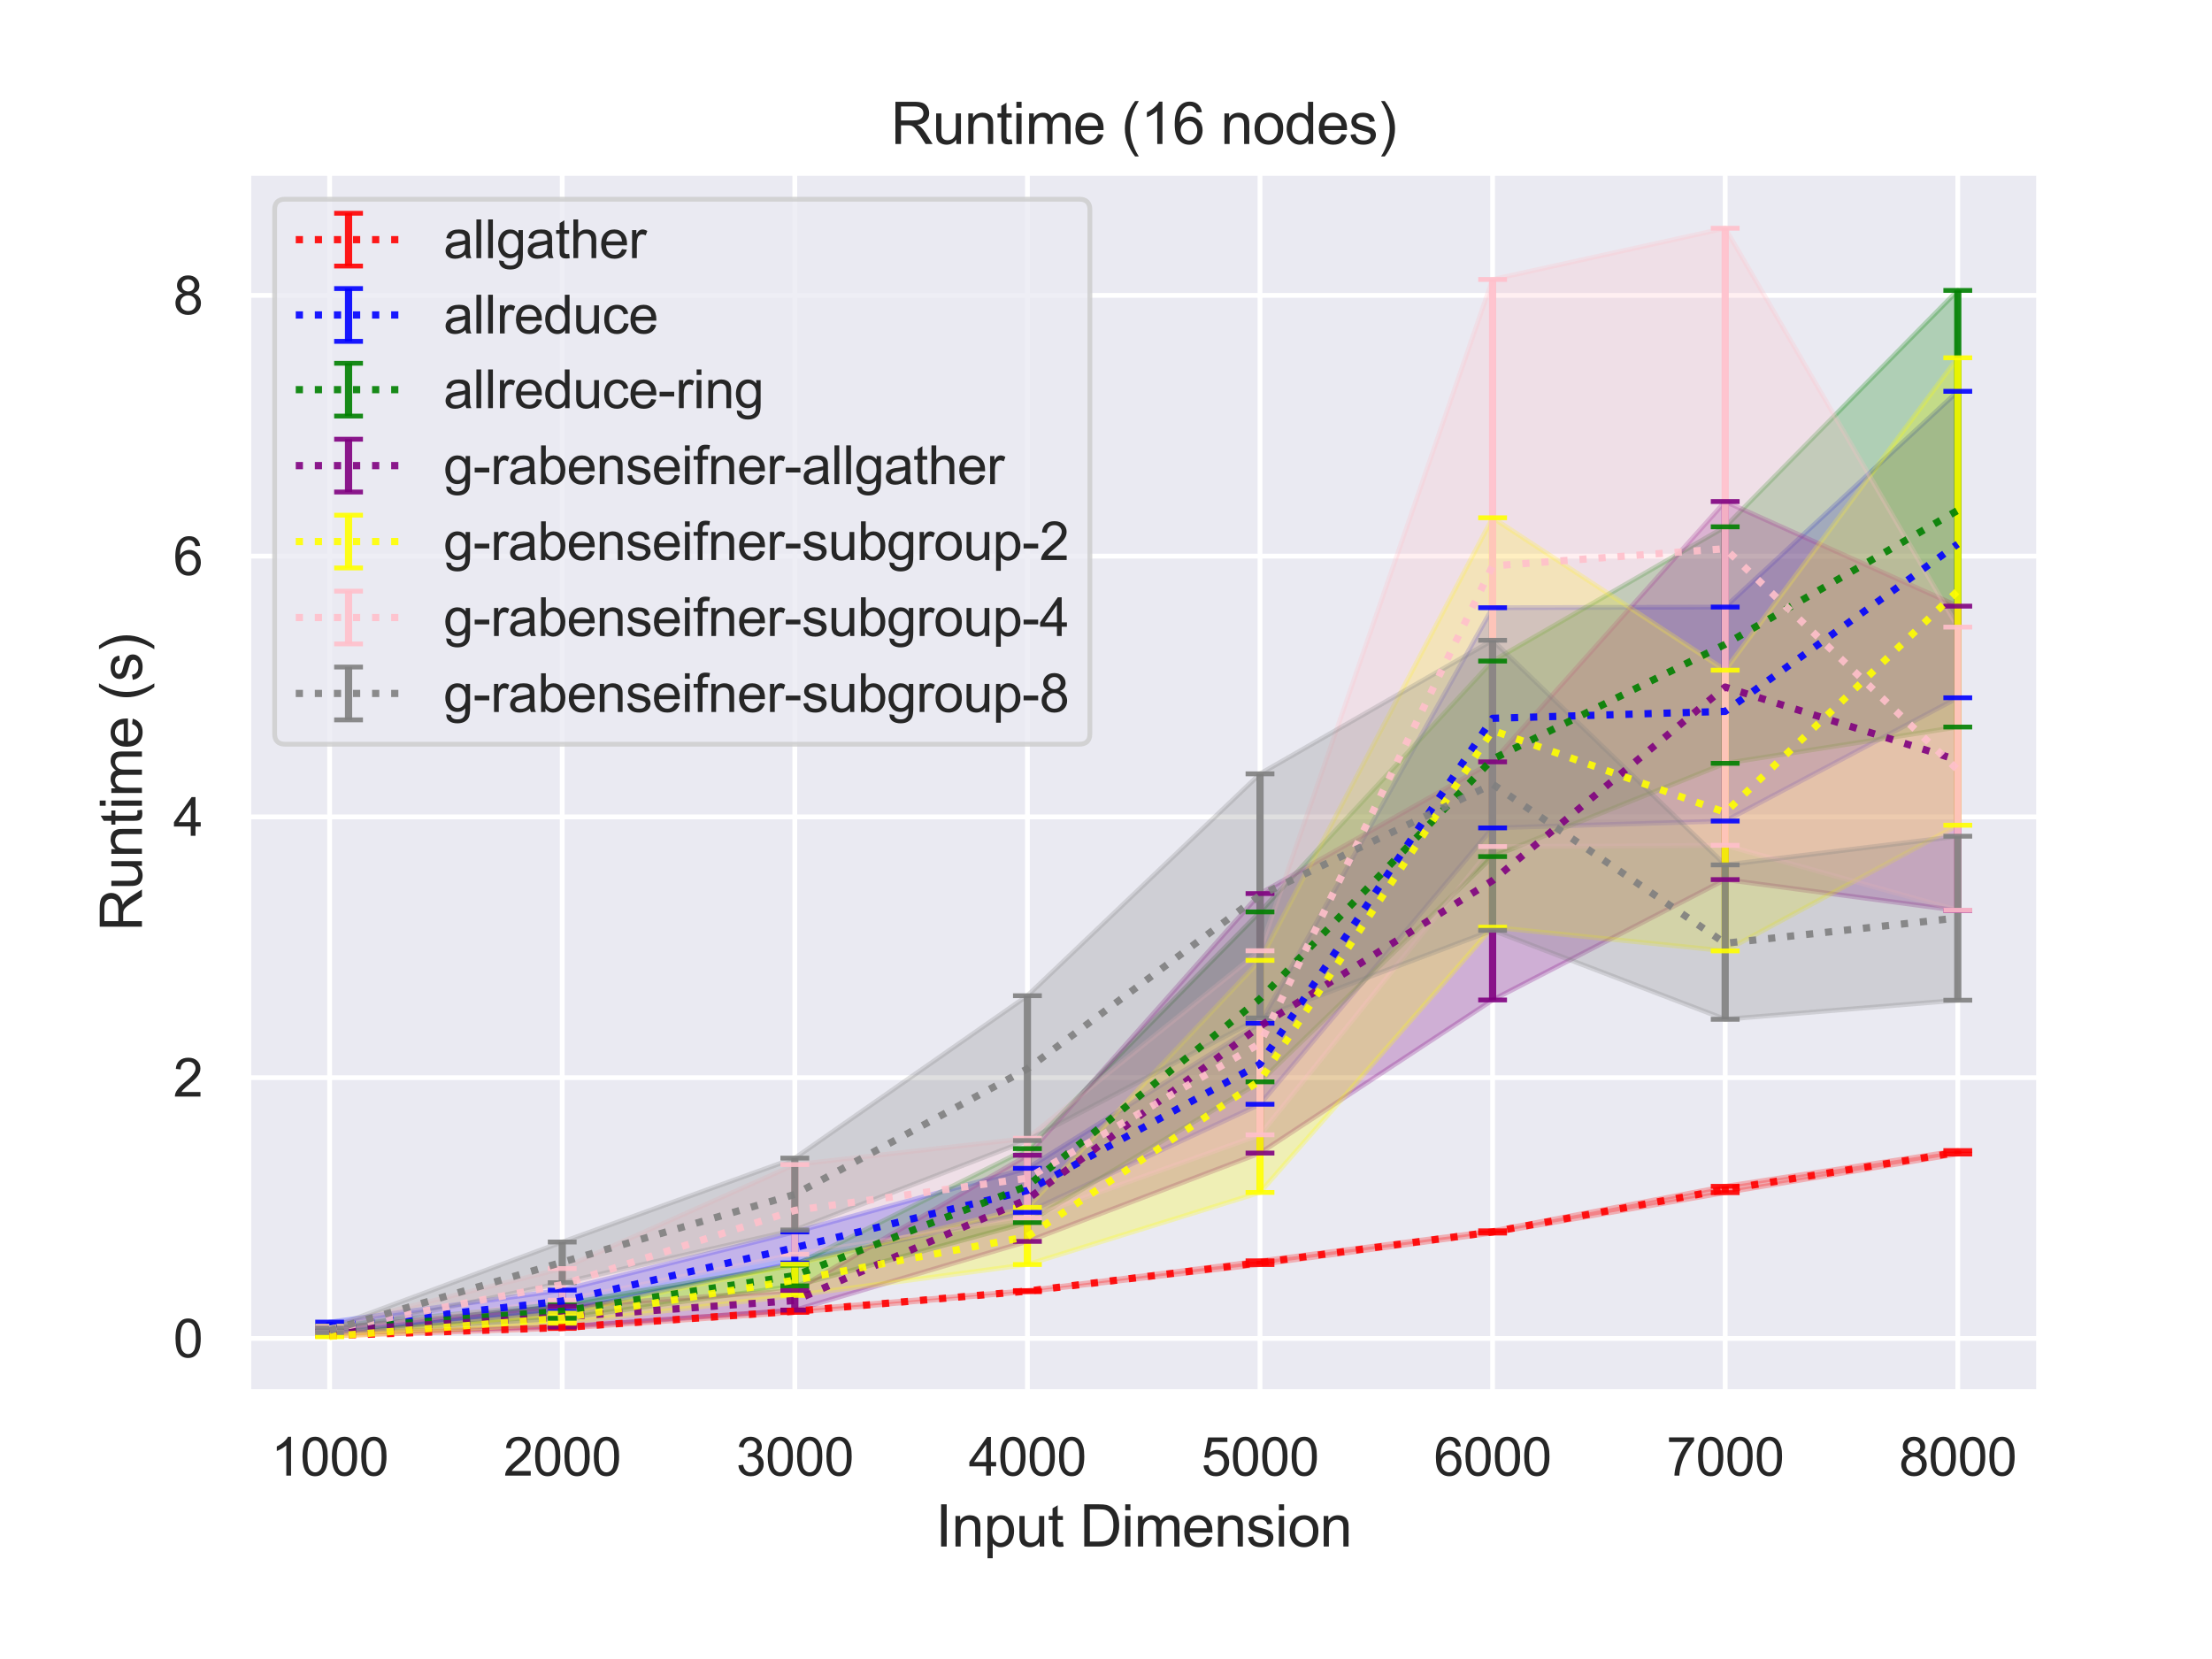 <?xml version="1.0" encoding="utf-8" standalone="no"?>
<!DOCTYPE svg PUBLIC "-//W3C//DTD SVG 1.1//EN"
  "http://www.w3.org/Graphics/SVG/1.1/DTD/svg11.dtd">
<svg height="345.6pt" version="1.1" viewBox="0 0 460.8 345.6" width="460.8pt" xmlns="http://www.w3.org/2000/svg" xmlns:xlink="http://www.w3.org/1999/xlink">
 <defs>
  <style type="text/css">*{stroke-linecap:butt;stroke-linejoin:round;}</style>
 </defs>
 <g id="figure_1">
  <g id="patch_1">
   <path d="M 0 345.6 
L 460.8 345.6 
L 460.8 0 
L 0 0 
z
" style="fill:#ffffff;"/>
  </g>
  <g id="axes_1">
   <g id="patch_2">
    <path d="M 51.71 290.02 
L 424.8 290.02 
L 424.8 36 
L 51.71 36 
z
" style="fill:#eaeaf2;"/>
   </g>
   <g id="matplotlib.axis_1">
    <g id="xtick_1">
     <g id="line2d_1">
      <path clip-path="url(#p2f314b82af)" d="M 68.669 290.02 
L 68.669 36 
" style="fill:none;stroke:#ffffff;stroke-linecap:round;"/>
     </g>
     <g id="text_1">
      <!-- 1000 -->
      <g style="fill:#262626;" transform="translate(56.435 307.394)scale(0.11 -0.11)">
       <defs>
        <path d="M 2384 0 
L 1822 0 
L 1822 3584 
Q 1619 3391 1289 3197 
Q 959 3003 697 2906 
L 697 3450 
Q 1169 3672 1522 3987 
Q 1875 4303 2022 4600 
L 2384 4600 
L 2384 0 
z
" id="ArialMT-31" transform="scale(0.016)"/>
        <path d="M 266 2259 
Q 266 3072 433 3567 
Q 600 4063 929 4331 
Q 1259 4600 1759 4600 
Q 2128 4600 2406 4451 
Q 2684 4303 2865 4023 
Q 3047 3744 3150 3342 
Q 3253 2941 3253 2259 
Q 3253 1453 3087 958 
Q 2922 463 2592 192 
Q 2263 -78 1759 -78 
Q 1097 -78 719 397 
Q 266 969 266 2259 
z
M 844 2259 
Q 844 1131 1108 757 
Q 1372 384 1759 384 
Q 2147 384 2411 759 
Q 2675 1134 2675 2259 
Q 2675 3391 2411 3762 
Q 2147 4134 1753 4134 
Q 1366 4134 1134 3806 
Q 844 3388 844 2259 
z
" id="ArialMT-30" transform="scale(0.016)"/>
       </defs>
       <use xlink:href="#ArialMT-31"/>
       <use x="55.615" xlink:href="#ArialMT-30"/>
       <use x="111.23" xlink:href="#ArialMT-30"/>
       <use x="166.846" xlink:href="#ArialMT-30"/>
      </g>
     </g>
    </g>
    <g id="xtick_2">
     <g id="line2d_2">
      <path clip-path="url(#p2f314b82af)" d="M 117.122 290.02 
L 117.122 36 
" style="fill:none;stroke:#ffffff;stroke-linecap:round;"/>
     </g>
     <g id="text_2">
      <!-- 2000 -->
      <g style="fill:#262626;" transform="translate(104.888 307.394)scale(0.11 -0.11)">
       <defs>
        <path d="M 3222 541 
L 3222 0 
L 194 0 
Q 188 203 259 391 
Q 375 700 629 1000 
Q 884 1300 1366 1694 
Q 2113 2306 2375 2664 
Q 2638 3022 2638 3341 
Q 2638 3675 2398 3904 
Q 2159 4134 1775 4134 
Q 1369 4134 1125 3890 
Q 881 3647 878 3216 
L 300 3275 
Q 359 3922 746 4261 
Q 1134 4600 1788 4600 
Q 2447 4600 2831 4234 
Q 3216 3869 3216 3328 
Q 3216 3053 3103 2787 
Q 2991 2522 2730 2228 
Q 2469 1934 1863 1422 
Q 1356 997 1212 845 
Q 1069 694 975 541 
L 3222 541 
z
" id="ArialMT-32" transform="scale(0.016)"/>
       </defs>
       <use xlink:href="#ArialMT-32"/>
       <use x="55.615" xlink:href="#ArialMT-30"/>
       <use x="111.23" xlink:href="#ArialMT-30"/>
       <use x="166.846" xlink:href="#ArialMT-30"/>
      </g>
     </g>
    </g>
    <g id="xtick_3">
     <g id="line2d_3">
      <path clip-path="url(#p2f314b82af)" d="M 165.575 290.02 
L 165.575 36 
" style="fill:none;stroke:#ffffff;stroke-linecap:round;"/>
     </g>
     <g id="text_3">
      <!-- 3000 -->
      <g style="fill:#262626;" transform="translate(153.341 307.394)scale(0.11 -0.11)">
       <defs>
        <path d="M 269 1209 
L 831 1284 
Q 928 806 1161 595 
Q 1394 384 1728 384 
Q 2125 384 2398 659 
Q 2672 934 2672 1341 
Q 2672 1728 2419 1979 
Q 2166 2231 1775 2231 
Q 1616 2231 1378 2169 
L 1441 2663 
Q 1497 2656 1531 2656 
Q 1891 2656 2178 2843 
Q 2466 3031 2466 3422 
Q 2466 3731 2256 3934 
Q 2047 4138 1716 4138 
Q 1388 4138 1169 3931 
Q 950 3725 888 3313 
L 325 3413 
Q 428 3978 793 4289 
Q 1159 4600 1703 4600 
Q 2078 4600 2393 4439 
Q 2709 4278 2876 4000 
Q 3044 3722 3044 3409 
Q 3044 3113 2884 2869 
Q 2725 2625 2413 2481 
Q 2819 2388 3044 2092 
Q 3269 1797 3269 1353 
Q 3269 753 2831 336 
Q 2394 -81 1725 -81 
Q 1122 -81 723 278 
Q 325 638 269 1209 
z
" id="ArialMT-33" transform="scale(0.016)"/>
       </defs>
       <use xlink:href="#ArialMT-33"/>
       <use x="55.615" xlink:href="#ArialMT-30"/>
       <use x="111.23" xlink:href="#ArialMT-30"/>
       <use x="166.846" xlink:href="#ArialMT-30"/>
      </g>
     </g>
    </g>
    <g id="xtick_4">
     <g id="line2d_4">
      <path clip-path="url(#p2f314b82af)" d="M 214.028 290.02 
L 214.028 36 
" style="fill:none;stroke:#ffffff;stroke-linecap:round;"/>
     </g>
     <g id="text_4">
      <!-- 4000 -->
      <g style="fill:#262626;" transform="translate(201.794 307.394)scale(0.11 -0.11)">
       <defs>
        <path d="M 2069 0 
L 2069 1097 
L 81 1097 
L 81 1613 
L 2172 4581 
L 2631 4581 
L 2631 1613 
L 3250 1613 
L 3250 1097 
L 2631 1097 
L 2631 0 
L 2069 0 
z
M 2069 1613 
L 2069 3678 
L 634 1613 
L 2069 1613 
z
" id="ArialMT-34" transform="scale(0.016)"/>
       </defs>
       <use xlink:href="#ArialMT-34"/>
       <use x="55.615" xlink:href="#ArialMT-30"/>
       <use x="111.23" xlink:href="#ArialMT-30"/>
       <use x="166.846" xlink:href="#ArialMT-30"/>
      </g>
     </g>
    </g>
    <g id="xtick_5">
     <g id="line2d_5">
      <path clip-path="url(#p2f314b82af)" d="M 262.482 290.02 
L 262.482 36 
" style="fill:none;stroke:#ffffff;stroke-linecap:round;"/>
     </g>
     <g id="text_5">
      <!-- 5000 -->
      <g style="fill:#262626;" transform="translate(250.248 307.394)scale(0.11 -0.11)">
       <defs>
        <path d="M 266 1200 
L 856 1250 
Q 922 819 1161 601 
Q 1400 384 1738 384 
Q 2144 384 2425 690 
Q 2706 997 2706 1503 
Q 2706 1984 2436 2262 
Q 2166 2541 1728 2541 
Q 1456 2541 1237 2417 
Q 1019 2294 894 2097 
L 366 2166 
L 809 4519 
L 3088 4519 
L 3088 3981 
L 1259 3981 
L 1013 2750 
Q 1425 3038 1878 3038 
Q 2478 3038 2890 2622 
Q 3303 2206 3303 1553 
Q 3303 931 2941 478 
Q 2500 -78 1738 -78 
Q 1113 -78 717 272 
Q 322 622 266 1200 
z
" id="ArialMT-35" transform="scale(0.016)"/>
       </defs>
       <use xlink:href="#ArialMT-35"/>
       <use x="55.615" xlink:href="#ArialMT-30"/>
       <use x="111.23" xlink:href="#ArialMT-30"/>
       <use x="166.846" xlink:href="#ArialMT-30"/>
      </g>
     </g>
    </g>
    <g id="xtick_6">
     <g id="line2d_6">
      <path clip-path="url(#p2f314b82af)" d="M 310.935 290.02 
L 310.935 36 
" style="fill:none;stroke:#ffffff;stroke-linecap:round;"/>
     </g>
     <g id="text_6">
      <!-- 6000 -->
      <g style="fill:#262626;" transform="translate(298.701 307.394)scale(0.11 -0.11)">
       <defs>
        <path d="M 3184 3459 
L 2625 3416 
Q 2550 3747 2413 3897 
Q 2184 4138 1850 4138 
Q 1581 4138 1378 3988 
Q 1113 3794 959 3422 
Q 806 3050 800 2363 
Q 1003 2672 1297 2822 
Q 1591 2972 1913 2972 
Q 2475 2972 2870 2558 
Q 3266 2144 3266 1488 
Q 3266 1056 3080 686 
Q 2894 316 2569 119 
Q 2244 -78 1831 -78 
Q 1128 -78 684 439 
Q 241 956 241 2144 
Q 241 3472 731 4075 
Q 1159 4600 1884 4600 
Q 2425 4600 2770 4297 
Q 3116 3994 3184 3459 
z
M 888 1484 
Q 888 1194 1011 928 
Q 1134 663 1356 523 
Q 1578 384 1822 384 
Q 2178 384 2434 671 
Q 2691 959 2691 1453 
Q 2691 1928 2437 2201 
Q 2184 2475 1800 2475 
Q 1419 2475 1153 2201 
Q 888 1928 888 1484 
z
" id="ArialMT-36" transform="scale(0.016)"/>
       </defs>
       <use xlink:href="#ArialMT-36"/>
       <use x="55.615" xlink:href="#ArialMT-30"/>
       <use x="111.23" xlink:href="#ArialMT-30"/>
       <use x="166.846" xlink:href="#ArialMT-30"/>
      </g>
     </g>
    </g>
    <g id="xtick_7">
     <g id="line2d_7">
      <path clip-path="url(#p2f314b82af)" d="M 359.388 290.02 
L 359.388 36 
" style="fill:none;stroke:#ffffff;stroke-linecap:round;"/>
     </g>
     <g id="text_7">
      <!-- 7000 -->
      <g style="fill:#262626;" transform="translate(347.154 307.394)scale(0.11 -0.11)">
       <defs>
        <path d="M 303 3981 
L 303 4522 
L 3269 4522 
L 3269 4084 
Q 2831 3619 2401 2847 
Q 1972 2075 1738 1259 
Q 1569 684 1522 0 
L 944 0 
Q 953 541 1156 1306 
Q 1359 2072 1739 2783 
Q 2119 3494 2547 3981 
L 303 3981 
z
" id="ArialMT-37" transform="scale(0.016)"/>
       </defs>
       <use xlink:href="#ArialMT-37"/>
       <use x="55.615" xlink:href="#ArialMT-30"/>
       <use x="111.23" xlink:href="#ArialMT-30"/>
       <use x="166.846" xlink:href="#ArialMT-30"/>
      </g>
     </g>
    </g>
    <g id="xtick_8">
     <g id="line2d_8">
      <path clip-path="url(#p2f314b82af)" d="M 407.841 290.02 
L 407.841 36 
" style="fill:none;stroke:#ffffff;stroke-linecap:round;"/>
     </g>
     <g id="text_8">
      <!-- 8000 -->
      <g style="fill:#262626;" transform="translate(395.607 307.394)scale(0.11 -0.11)">
       <defs>
        <path d="M 1131 2484 
Q 781 2613 612 2850 
Q 444 3088 444 3419 
Q 444 3919 803 4259 
Q 1163 4600 1759 4600 
Q 2359 4600 2725 4251 
Q 3091 3903 3091 3403 
Q 3091 3084 2923 2848 
Q 2756 2613 2416 2484 
Q 2838 2347 3058 2040 
Q 3278 1734 3278 1309 
Q 3278 722 2862 322 
Q 2447 -78 1769 -78 
Q 1091 -78 675 323 
Q 259 725 259 1325 
Q 259 1772 486 2073 
Q 713 2375 1131 2484 
z
M 1019 3438 
Q 1019 3113 1228 2906 
Q 1438 2700 1772 2700 
Q 2097 2700 2305 2904 
Q 2513 3109 2513 3406 
Q 2513 3716 2298 3927 
Q 2084 4138 1766 4138 
Q 1444 4138 1231 3931 
Q 1019 3725 1019 3438 
z
M 838 1322 
Q 838 1081 952 856 
Q 1066 631 1291 507 
Q 1516 384 1775 384 
Q 2178 384 2440 643 
Q 2703 903 2703 1303 
Q 2703 1709 2433 1975 
Q 2163 2241 1756 2241 
Q 1359 2241 1098 1978 
Q 838 1716 838 1322 
z
" id="ArialMT-38" transform="scale(0.016)"/>
       </defs>
       <use xlink:href="#ArialMT-38"/>
       <use x="55.615" xlink:href="#ArialMT-30"/>
       <use x="111.23" xlink:href="#ArialMT-30"/>
       <use x="166.846" xlink:href="#ArialMT-30"/>
      </g>
     </g>
    </g>
    <g id="text_9">
     <!-- Input Dimension -->
     <g style="fill:#262626;" transform="translate(194.901 322.169)scale(0.12 -0.12)">
      <defs>
       <path d="M 597 0 
L 597 4581 
L 1203 4581 
L 1203 0 
L 597 0 
z
" id="ArialMT-49" transform="scale(0.016)"/>
       <path d="M 422 0 
L 422 3319 
L 928 3319 
L 928 2847 
Q 1294 3394 1984 3394 
Q 2284 3394 2536 3286 
Q 2788 3178 2913 3003 
Q 3038 2828 3088 2588 
Q 3119 2431 3119 2041 
L 3119 0 
L 2556 0 
L 2556 2019 
Q 2556 2363 2490 2533 
Q 2425 2703 2258 2804 
Q 2091 2906 1866 2906 
Q 1506 2906 1245 2678 
Q 984 2450 984 1813 
L 984 0 
L 422 0 
z
" id="ArialMT-6e" transform="scale(0.016)"/>
       <path d="M 422 -1272 
L 422 3319 
L 934 3319 
L 934 2888 
Q 1116 3141 1344 3267 
Q 1572 3394 1897 3394 
Q 2322 3394 2647 3175 
Q 2972 2956 3137 2557 
Q 3303 2159 3303 1684 
Q 3303 1175 3120 767 
Q 2938 359 2589 142 
Q 2241 -75 1856 -75 
Q 1575 -75 1351 44 
Q 1128 163 984 344 
L 984 -1272 
L 422 -1272 
z
M 931 1641 
Q 931 1000 1190 694 
Q 1450 388 1819 388 
Q 2194 388 2461 705 
Q 2728 1022 2728 1688 
Q 2728 2322 2467 2637 
Q 2206 2953 1844 2953 
Q 1484 2953 1207 2617 
Q 931 2281 931 1641 
z
" id="ArialMT-70" transform="scale(0.016)"/>
       <path d="M 2597 0 
L 2597 488 
Q 2209 -75 1544 -75 
Q 1250 -75 995 37 
Q 741 150 617 320 
Q 494 491 444 738 
Q 409 903 409 1263 
L 409 3319 
L 972 3319 
L 972 1478 
Q 972 1038 1006 884 
Q 1059 663 1231 536 
Q 1403 409 1656 409 
Q 1909 409 2131 539 
Q 2353 669 2445 892 
Q 2538 1116 2538 1541 
L 2538 3319 
L 3100 3319 
L 3100 0 
L 2597 0 
z
" id="ArialMT-75" transform="scale(0.016)"/>
       <path d="M 1650 503 
L 1731 6 
Q 1494 -44 1306 -44 
Q 1000 -44 831 53 
Q 663 150 594 308 
Q 525 466 525 972 
L 525 2881 
L 113 2881 
L 113 3319 
L 525 3319 
L 525 4141 
L 1084 4478 
L 1084 3319 
L 1650 3319 
L 1650 2881 
L 1084 2881 
L 1084 941 
Q 1084 700 1114 631 
Q 1144 563 1211 522 
Q 1278 481 1403 481 
Q 1497 481 1650 503 
z
" id="ArialMT-74" transform="scale(0.016)"/>
       <path id="ArialMT-20" transform="scale(0.016)"/>
       <path d="M 494 0 
L 494 4581 
L 2072 4581 
Q 2606 4581 2888 4516 
Q 3281 4425 3559 4188 
Q 3922 3881 4101 3404 
Q 4281 2928 4281 2316 
Q 4281 1794 4159 1391 
Q 4038 988 3847 723 
Q 3656 459 3429 307 
Q 3203 156 2883 78 
Q 2563 0 2147 0 
L 494 0 
z
M 1100 541 
L 2078 541 
Q 2531 541 2789 625 
Q 3047 709 3200 863 
Q 3416 1078 3536 1442 
Q 3656 1806 3656 2325 
Q 3656 3044 3420 3430 
Q 3184 3816 2847 3947 
Q 2603 4041 2063 4041 
L 1100 4041 
L 1100 541 
z
" id="ArialMT-44" transform="scale(0.016)"/>
       <path d="M 425 3934 
L 425 4581 
L 988 4581 
L 988 3934 
L 425 3934 
z
M 425 0 
L 425 3319 
L 988 3319 
L 988 0 
L 425 0 
z
" id="ArialMT-69" transform="scale(0.016)"/>
       <path d="M 422 0 
L 422 3319 
L 925 3319 
L 925 2853 
Q 1081 3097 1340 3245 
Q 1600 3394 1931 3394 
Q 2300 3394 2536 3241 
Q 2772 3088 2869 2813 
Q 3263 3394 3894 3394 
Q 4388 3394 4653 3120 
Q 4919 2847 4919 2278 
L 4919 0 
L 4359 0 
L 4359 2091 
Q 4359 2428 4304 2576 
Q 4250 2725 4106 2815 
Q 3963 2906 3769 2906 
Q 3419 2906 3187 2673 
Q 2956 2441 2956 1928 
L 2956 0 
L 2394 0 
L 2394 2156 
Q 2394 2531 2256 2718 
Q 2119 2906 1806 2906 
Q 1569 2906 1367 2781 
Q 1166 2656 1075 2415 
Q 984 2175 984 1722 
L 984 0 
L 422 0 
z
" id="ArialMT-6d" transform="scale(0.016)"/>
       <path d="M 2694 1069 
L 3275 997 
Q 3138 488 2766 206 
Q 2394 -75 1816 -75 
Q 1088 -75 661 373 
Q 234 822 234 1631 
Q 234 2469 665 2931 
Q 1097 3394 1784 3394 
Q 2450 3394 2872 2941 
Q 3294 2488 3294 1666 
Q 3294 1616 3291 1516 
L 816 1516 
Q 847 969 1125 678 
Q 1403 388 1819 388 
Q 2128 388 2347 550 
Q 2566 713 2694 1069 
z
M 847 1978 
L 2700 1978 
Q 2663 2397 2488 2606 
Q 2219 2931 1791 2931 
Q 1403 2931 1139 2672 
Q 875 2413 847 1978 
z
" id="ArialMT-65" transform="scale(0.016)"/>
       <path d="M 197 991 
L 753 1078 
Q 800 744 1014 566 
Q 1228 388 1613 388 
Q 2000 388 2187 545 
Q 2375 703 2375 916 
Q 2375 1106 2209 1216 
Q 2094 1291 1634 1406 
Q 1016 1563 777 1677 
Q 538 1791 414 1992 
Q 291 2194 291 2438 
Q 291 2659 392 2848 
Q 494 3038 669 3163 
Q 800 3259 1026 3326 
Q 1253 3394 1513 3394 
Q 1903 3394 2198 3281 
Q 2494 3169 2634 2976 
Q 2775 2784 2828 2463 
L 2278 2388 
Q 2241 2644 2061 2787 
Q 1881 2931 1553 2931 
Q 1166 2931 1000 2803 
Q 834 2675 834 2503 
Q 834 2394 903 2306 
Q 972 2216 1119 2156 
Q 1203 2125 1616 2013 
Q 2213 1853 2448 1751 
Q 2684 1650 2818 1456 
Q 2953 1263 2953 975 
Q 2953 694 2789 445 
Q 2625 197 2315 61 
Q 2006 -75 1616 -75 
Q 969 -75 630 194 
Q 291 463 197 991 
z
" id="ArialMT-73" transform="scale(0.016)"/>
       <path d="M 213 1659 
Q 213 2581 725 3025 
Q 1153 3394 1769 3394 
Q 2453 3394 2887 2945 
Q 3322 2497 3322 1706 
Q 3322 1066 3130 698 
Q 2938 331 2570 128 
Q 2203 -75 1769 -75 
Q 1072 -75 642 372 
Q 213 819 213 1659 
z
M 791 1659 
Q 791 1022 1069 705 
Q 1347 388 1769 388 
Q 2188 388 2466 706 
Q 2744 1025 2744 1678 
Q 2744 2294 2464 2611 
Q 2184 2928 1769 2928 
Q 1347 2928 1069 2612 
Q 791 2297 791 1659 
z
" id="ArialMT-6f" transform="scale(0.016)"/>
      </defs>
      <use xlink:href="#ArialMT-49"/>
      <use x="27.783" xlink:href="#ArialMT-6e"/>
      <use x="83.398" xlink:href="#ArialMT-70"/>
      <use x="139.014" xlink:href="#ArialMT-75"/>
      <use x="194.629" xlink:href="#ArialMT-74"/>
      <use x="222.412" xlink:href="#ArialMT-20"/>
      <use x="250.195" xlink:href="#ArialMT-44"/>
      <use x="322.412" xlink:href="#ArialMT-69"/>
      <use x="344.629" xlink:href="#ArialMT-6d"/>
      <use x="427.93" xlink:href="#ArialMT-65"/>
      <use x="483.545" xlink:href="#ArialMT-6e"/>
      <use x="539.16" xlink:href="#ArialMT-73"/>
      <use x="589.16" xlink:href="#ArialMT-69"/>
      <use x="611.377" xlink:href="#ArialMT-6f"/>
      <use x="666.992" xlink:href="#ArialMT-6e"/>
     </g>
    </g>
   </g>
   <g id="matplotlib.axis_2">
    <g id="ytick_1">
     <g id="line2d_9">
      <path clip-path="url(#p2f314b82af)" d="M 51.71 278.821 
L 424.8 278.821 
" style="fill:none;stroke:#ffffff;stroke-linecap:round;"/>
     </g>
     <g id="text_10">
      <!-- 0 -->
      <g style="fill:#262626;" transform="translate(36.093 282.757)scale(0.11 -0.11)">
       <use xlink:href="#ArialMT-30"/>
      </g>
     </g>
    </g>
    <g id="ytick_2">
     <g id="line2d_10">
      <path clip-path="url(#p2f314b82af)" d="M 51.71 224.498 
L 424.8 224.498 
" style="fill:none;stroke:#ffffff;stroke-linecap:round;"/>
     </g>
     <g id="text_11">
      <!-- 2 -->
      <g style="fill:#262626;" transform="translate(36.093 228.435)scale(0.11 -0.11)">
       <use xlink:href="#ArialMT-32"/>
      </g>
     </g>
    </g>
    <g id="ytick_3">
     <g id="line2d_11">
      <path clip-path="url(#p2f314b82af)" d="M 51.71 170.176 
L 424.8 170.176 
" style="fill:none;stroke:#ffffff;stroke-linecap:round;"/>
     </g>
     <g id="text_12">
      <!-- 4 -->
      <g style="fill:#262626;" transform="translate(36.093 174.112)scale(0.11 -0.11)">
       <use xlink:href="#ArialMT-34"/>
      </g>
     </g>
    </g>
    <g id="ytick_4">
     <g id="line2d_12">
      <path clip-path="url(#p2f314b82af)" d="M 51.71 115.853 
L 424.8 115.853 
" style="fill:none;stroke:#ffffff;stroke-linecap:round;"/>
     </g>
     <g id="text_13">
      <!-- 6 -->
      <g style="fill:#262626;" transform="translate(36.093 119.79)scale(0.11 -0.11)">
       <use xlink:href="#ArialMT-36"/>
      </g>
     </g>
    </g>
    <g id="ytick_5">
     <g id="line2d_13">
      <path clip-path="url(#p2f314b82af)" d="M 51.71 61.531 
L 424.8 61.531 
" style="fill:none;stroke:#ffffff;stroke-linecap:round;"/>
     </g>
     <g id="text_14">
      <!-- 8 -->
      <g style="fill:#262626;" transform="translate(36.093 65.467)scale(0.11 -0.11)">
       <use xlink:href="#ArialMT-38"/>
      </g>
     </g>
    </g>
    <g id="text_15">
     <!-- Runtime (s) -->
     <g style="fill:#262626;" transform="translate(29.567 194.013)rotate(-90)scale(0.12 -0.12)">
      <defs>
       <path d="M 503 0 
L 503 4581 
L 2534 4581 
Q 3147 4581 3465 4457 
Q 3784 4334 3975 4021 
Q 4166 3709 4166 3331 
Q 4166 2844 3850 2509 
Q 3534 2175 2875 2084 
Q 3116 1969 3241 1856 
Q 3506 1613 3744 1247 
L 4541 0 
L 3778 0 
L 3172 953 
Q 2906 1366 2734 1584 
Q 2563 1803 2427 1890 
Q 2291 1978 2150 2013 
Q 2047 2034 1813 2034 
L 1109 2034 
L 1109 0 
L 503 0 
z
M 1109 2559 
L 2413 2559 
Q 2828 2559 3062 2645 
Q 3297 2731 3419 2920 
Q 3541 3109 3541 3331 
Q 3541 3656 3305 3865 
Q 3069 4075 2559 4075 
L 1109 4075 
L 1109 2559 
z
" id="ArialMT-52" transform="scale(0.016)"/>
       <path d="M 1497 -1347 
Q 1031 -759 709 28 
Q 388 816 388 1659 
Q 388 2403 628 3084 
Q 909 3875 1497 4659 
L 1900 4659 
Q 1522 4009 1400 3731 
Q 1209 3300 1100 2831 
Q 966 2247 966 1656 
Q 966 153 1900 -1347 
L 1497 -1347 
z
" id="ArialMT-28" transform="scale(0.016)"/>
       <path d="M 791 -1347 
L 388 -1347 
Q 1322 153 1322 1656 
Q 1322 2244 1188 2822 
Q 1081 3291 891 3722 
Q 769 4003 388 4659 
L 791 4659 
Q 1378 3875 1659 3084 
Q 1900 2403 1900 1659 
Q 1900 816 1576 28 
Q 1253 -759 791 -1347 
z
" id="ArialMT-29" transform="scale(0.016)"/>
      </defs>
      <use xlink:href="#ArialMT-52"/>
      <use x="72.217" xlink:href="#ArialMT-75"/>
      <use x="127.832" xlink:href="#ArialMT-6e"/>
      <use x="183.447" xlink:href="#ArialMT-74"/>
      <use x="211.23" xlink:href="#ArialMT-69"/>
      <use x="233.447" xlink:href="#ArialMT-6d"/>
      <use x="316.748" xlink:href="#ArialMT-65"/>
      <use x="372.363" xlink:href="#ArialMT-20"/>
      <use x="400.146" xlink:href="#ArialMT-28"/>
      <use x="433.447" xlink:href="#ArialMT-73"/>
      <use x="483.447" xlink:href="#ArialMT-29"/>
     </g>
    </g>
   </g>
   <g id="PolyCollection_1">
    <defs>
     <path d="M 68.669 -67.424 
L 68.669 -67.303 
L 117.122 -68.871 
L 165.575 -72.21 
L 214.028 -76.53 
L 262.482 -82.164 
L 310.935 -88.722 
L 359.388 -97.149 
L 407.841 -105.194 
L 407.841 -105.913 
L 407.841 -105.913 
L 359.388 -98.472 
L 310.935 -89.204 
L 262.482 -82.948 
L 214.028 -76.745 
L 165.575 -72.689 
L 117.122 -69.204 
L 68.669 -67.424 
z
" id="me9c38b7785" style="stroke:#ff0000;stroke-opacity:0.25;"/>
    </defs>
    <g clip-path="url(#p2f314b82af)">
     <use style="fill:#ff0000;fill-opacity:0.25;stroke:#ff0000;stroke-opacity:0.25;" x="0" xlink:href="#me9c38b7785" y="345.6"/>
    </g>
   </g>
   <g id="PolyCollection_2">
    <defs>
     <path d="M 68.669 -70.184 
L 68.669 -68.15 
L 117.122 -72.379 
L 165.575 -82.498 
L 214.028 -93.051 
L 262.482 -115.563 
L 310.935 -173.132 
L 359.388 -174.565 
L 407.841 -200.242 
L 407.841 -264.082 
L 407.841 -264.082 
L 359.388 -219.139 
L 310.935 -219.003 
L 262.482 -132.438 
L 214.028 -102.217 
L 165.575 -88.967 
L 117.122 -76.845 
L 68.669 -70.184 
z
" id="m2578817bd6" style="stroke:#0000ff;stroke-opacity:0.25;"/>
    </defs>
    <g clip-path="url(#p2f314b82af)">
     <use style="fill:#0000ff;fill-opacity:0.25;stroke:#0000ff;stroke-opacity:0.25;" x="0" xlink:href="#m2578817bd6" y="345.6"/>
    </g>
   </g>
   <g id="PolyCollection_3">
    <defs>
     <path d="M 68.669 -69.362 
L 68.669 -68.182 
L 117.122 -70.965 
L 165.575 -77.723 
L 214.028 -90.929 
L 262.482 -120.23 
L 310.935 -167.162 
L 359.388 -186.587 
L 407.841 -194.146 
L 407.841 -285.103 
L 407.841 -285.103 
L 359.388 -235.857 
L 310.935 -207.888 
L 262.482 -155.635 
L 214.028 -106.319 
L 165.575 -82.065 
L 117.122 -73.964 
L 68.669 -69.362 
z
" id="m3b59786562" style="stroke:#008000;stroke-opacity:0.25;"/>
    </defs>
    <g clip-path="url(#p2f314b82af)">
     <use style="fill:#008000;fill-opacity:0.25;stroke:#008000;stroke-opacity:0.25;" x="0" xlink:href="#m3b59786562" y="345.6"/>
    </g>
   </g>
   <g id="PolyCollection_4">
    <defs>
     <path d="M 68.669 -68.923 
L 68.669 -67.939 
L 117.122 -69.147 
L 165.575 -72.681 
L 214.028 -86.992 
L 262.482 -105.393 
L 310.935 -137.286 
L 359.388 -162.368 
L 407.841 -155.913 
L 407.841 -219.328 
L 407.841 -219.328 
L 359.388 -241.117 
L 310.935 -186.89 
L 262.482 -159.453 
L 214.028 -104.94 
L 165.575 -76.747 
L 117.122 -73.486 
L 68.669 -68.923 
z
" id="m523e812520" style="stroke:#800080;stroke-opacity:0.25;"/>
    </defs>
    <g clip-path="url(#p2f314b82af)">
     <use style="fill:#800080;fill-opacity:0.25;stroke:#800080;stroke-opacity:0.25;" x="0" xlink:href="#m523e812520" y="345.6"/>
    </g>
   </g>
   <g id="PolyCollection_5">
    <defs>
     <path d="M 68.669 -67.307 
L 68.669 -67.126 
L 117.122 -69.946 
L 165.575 -75.756 
L 214.028 -82.175 
L 262.482 -97.193 
L 310.935 -152.453 
L 359.388 -147.511 
L 407.841 -173.69 
L 407.841 -271.069 
L 407.841 -271.069 
L 359.388 -205.991 
L 310.935 -237.741 
L 262.482 -145.541 
L 214.028 -94.077 
L 165.575 -82.244 
L 117.122 -72.051 
L 68.669 -67.307 
z
" id="m1c75106e03" style="stroke:#ffff00;stroke-opacity:0.25;"/>
    </defs>
    <g clip-path="url(#p2f314b82af)">
     <use style="fill:#ffff00;fill-opacity:0.25;stroke:#ffff00;stroke-opacity:0.25;" x="0" xlink:href="#m1c75106e03" y="345.6"/>
    </g>
   </g>
   <g id="PolyCollection_6">
    <defs>
     <path d="M 68.669 -69.316 
L 68.669 -68.119 
L 117.122 -74.745 
L 165.575 -84.299 
L 214.028 -91.888 
L 262.482 -109.195 
L 310.935 -169.242 
L 359.388 -169.507 
L 407.841 -155.972 
L 407.841 -214.961 
L 407.841 -214.961 
L 359.388 -298.054 
L 310.935 -287.385 
L 262.482 -147.541 
L 214.028 -108.481 
L 165.575 -102.998 
L 117.122 -81.342 
L 68.669 -69.316 
z
" id="mdf34eeae5c" style="stroke:#ffc0cb;stroke-opacity:0.25;"/>
    </defs>
    <g clip-path="url(#p2f314b82af)">
     <use style="fill:#ffc0cb;fill-opacity:0.25;stroke:#ffc0cb;stroke-opacity:0.25;" x="0" xlink:href="#mdf34eeae5c" y="345.6"/>
    </g>
   </g>
   <g id="PolyCollection_7">
    <defs>
     <path d="M 68.669 -68.943 
L 68.669 -67.998 
L 117.122 -78.391 
L 165.575 -89.369 
L 214.028 -108.009 
L 262.482 -133.546 
L 310.935 -151.8 
L 359.388 -133.265 
L 407.841 -137.236 
L 407.841 -171.399 
L 407.841 -171.399 
L 359.388 -165.428 
L 310.935 -212.223 
L 262.482 -184.395 
L 214.028 -138.171 
L 165.575 -104.345 
L 117.122 -86.866 
L 68.669 -68.943 
z
" id="m5e4440a7e7" style="stroke:#808080;stroke-opacity:0.25;"/>
    </defs>
    <g clip-path="url(#p2f314b82af)">
     <use style="fill:#808080;fill-opacity:0.25;stroke:#808080;stroke-opacity:0.25;" x="0" xlink:href="#m5e4440a7e7" y="345.6"/>
    </g>
   </g>
   <g id="LineCollection_1">
    <path clip-path="url(#p2f314b82af)" d="M 68.669 278.297 
L 68.669 278.176 
" style="fill:none;stroke:#ff0000;stroke-opacity:0.9;stroke-width:1.5;"/>
    <path clip-path="url(#p2f314b82af)" d="M 117.122 276.729 
L 117.122 276.396 
" style="fill:none;stroke:#ff0000;stroke-opacity:0.9;stroke-width:1.5;"/>
    <path clip-path="url(#p2f314b82af)" d="M 165.575 273.39 
L 165.575 272.911 
" style="fill:none;stroke:#ff0000;stroke-opacity:0.9;stroke-width:1.5;"/>
    <path clip-path="url(#p2f314b82af)" d="M 214.028 269.07 
L 214.028 268.855 
" style="fill:none;stroke:#ff0000;stroke-opacity:0.9;stroke-width:1.5;"/>
    <path clip-path="url(#p2f314b82af)" d="M 262.482 263.436 
L 262.482 262.652 
" style="fill:none;stroke:#ff0000;stroke-opacity:0.9;stroke-width:1.5;"/>
    <path clip-path="url(#p2f314b82af)" d="M 310.935 256.878 
L 310.935 256.396 
" style="fill:none;stroke:#ff0000;stroke-opacity:0.9;stroke-width:1.5;"/>
    <path clip-path="url(#p2f314b82af)" d="M 359.388 248.451 
L 359.388 247.128 
" style="fill:none;stroke:#ff0000;stroke-opacity:0.9;stroke-width:1.5;"/>
    <path clip-path="url(#p2f314b82af)" d="M 407.841 240.406 
L 407.841 239.687 
" style="fill:none;stroke:#ff0000;stroke-opacity:0.9;stroke-width:1.5;"/>
   </g>
   <g id="LineCollection_2">
    <path clip-path="url(#p2f314b82af)" d="M 68.669 277.45 
L 68.669 275.416 
" style="fill:none;stroke:#0000ff;stroke-opacity:0.9;stroke-width:1.5;"/>
    <path clip-path="url(#p2f314b82af)" d="M 117.122 273.221 
L 117.122 268.755 
" style="fill:none;stroke:#0000ff;stroke-opacity:0.9;stroke-width:1.5;"/>
    <path clip-path="url(#p2f314b82af)" d="M 165.575 263.102 
L 165.575 256.633 
" style="fill:none;stroke:#0000ff;stroke-opacity:0.9;stroke-width:1.5;"/>
    <path clip-path="url(#p2f314b82af)" d="M 214.028 252.549 
L 214.028 243.383 
" style="fill:none;stroke:#0000ff;stroke-opacity:0.9;stroke-width:1.5;"/>
    <path clip-path="url(#p2f314b82af)" d="M 262.482 230.037 
L 262.482 213.162 
" style="fill:none;stroke:#0000ff;stroke-opacity:0.9;stroke-width:1.5;"/>
    <path clip-path="url(#p2f314b82af)" d="M 310.935 172.468 
L 310.935 126.597 
" style="fill:none;stroke:#0000ff;stroke-opacity:0.9;stroke-width:1.5;"/>
    <path clip-path="url(#p2f314b82af)" d="M 359.388 171.035 
L 359.388 126.461 
" style="fill:none;stroke:#0000ff;stroke-opacity:0.9;stroke-width:1.5;"/>
    <path clip-path="url(#p2f314b82af)" d="M 407.841 145.358 
L 407.841 81.518 
" style="fill:none;stroke:#0000ff;stroke-opacity:0.9;stroke-width:1.5;"/>
   </g>
   <g id="LineCollection_3">
    <path clip-path="url(#p2f314b82af)" d="M 68.669 277.418 
L 68.669 276.238 
" style="fill:none;stroke:#008000;stroke-opacity:0.9;stroke-width:1.5;"/>
    <path clip-path="url(#p2f314b82af)" d="M 117.122 274.635 
L 117.122 271.636 
" style="fill:none;stroke:#008000;stroke-opacity:0.9;stroke-width:1.5;"/>
    <path clip-path="url(#p2f314b82af)" d="M 165.575 267.877 
L 165.575 263.535 
" style="fill:none;stroke:#008000;stroke-opacity:0.9;stroke-width:1.5;"/>
    <path clip-path="url(#p2f314b82af)" d="M 214.028 254.671 
L 214.028 239.281 
" style="fill:none;stroke:#008000;stroke-opacity:0.9;stroke-width:1.5;"/>
    <path clip-path="url(#p2f314b82af)" d="M 262.482 225.37 
L 262.482 189.965 
" style="fill:none;stroke:#008000;stroke-opacity:0.9;stroke-width:1.5;"/>
    <path clip-path="url(#p2f314b82af)" d="M 310.935 178.438 
L 310.935 137.712 
" style="fill:none;stroke:#008000;stroke-opacity:0.9;stroke-width:1.5;"/>
    <path clip-path="url(#p2f314b82af)" d="M 359.388 159.013 
L 359.388 109.743 
" style="fill:none;stroke:#008000;stroke-opacity:0.9;stroke-width:1.5;"/>
    <path clip-path="url(#p2f314b82af)" d="M 407.841 151.454 
L 407.841 60.497 
" style="fill:none;stroke:#008000;stroke-opacity:0.9;stroke-width:1.5;"/>
   </g>
   <g id="LineCollection_4">
    <path clip-path="url(#p2f314b82af)" d="M 68.669 277.661 
L 68.669 276.677 
" style="fill:none;stroke:#800080;stroke-opacity:0.9;stroke-width:1.5;"/>
    <path clip-path="url(#p2f314b82af)" d="M 117.122 276.453 
L 117.122 272.114 
" style="fill:none;stroke:#800080;stroke-opacity:0.9;stroke-width:1.5;"/>
    <path clip-path="url(#p2f314b82af)" d="M 165.575 272.919 
L 165.575 268.853 
" style="fill:none;stroke:#800080;stroke-opacity:0.9;stroke-width:1.5;"/>
    <path clip-path="url(#p2f314b82af)" d="M 214.028 258.608 
L 214.028 240.66 
" style="fill:none;stroke:#800080;stroke-opacity:0.9;stroke-width:1.5;"/>
    <path clip-path="url(#p2f314b82af)" d="M 262.482 240.207 
L 262.482 186.147 
" style="fill:none;stroke:#800080;stroke-opacity:0.9;stroke-width:1.5;"/>
    <path clip-path="url(#p2f314b82af)" d="M 310.935 208.314 
L 310.935 158.71 
" style="fill:none;stroke:#800080;stroke-opacity:0.9;stroke-width:1.5;"/>
    <path clip-path="url(#p2f314b82af)" d="M 359.388 183.232 
L 359.388 104.483 
" style="fill:none;stroke:#800080;stroke-opacity:0.9;stroke-width:1.5;"/>
    <path clip-path="url(#p2f314b82af)" d="M 407.841 189.687 
L 407.841 126.272 
" style="fill:none;stroke:#800080;stroke-opacity:0.9;stroke-width:1.5;"/>
   </g>
   <g id="LineCollection_5">
    <path clip-path="url(#p2f314b82af)" d="M 68.669 278.474 
L 68.669 278.293 
" style="fill:none;stroke:#ffff00;stroke-opacity:0.9;stroke-width:1.5;"/>
    <path clip-path="url(#p2f314b82af)" d="M 117.122 275.654 
L 117.122 273.549 
" style="fill:none;stroke:#ffff00;stroke-opacity:0.9;stroke-width:1.5;"/>
    <path clip-path="url(#p2f314b82af)" d="M 165.575 269.844 
L 165.575 263.356 
" style="fill:none;stroke:#ffff00;stroke-opacity:0.9;stroke-width:1.5;"/>
    <path clip-path="url(#p2f314b82af)" d="M 214.028 263.425 
L 214.028 251.523 
" style="fill:none;stroke:#ffff00;stroke-opacity:0.9;stroke-width:1.5;"/>
    <path clip-path="url(#p2f314b82af)" d="M 262.482 248.407 
L 262.482 200.059 
" style="fill:none;stroke:#ffff00;stroke-opacity:0.9;stroke-width:1.5;"/>
    <path clip-path="url(#p2f314b82af)" d="M 310.935 193.147 
L 310.935 107.859 
" style="fill:none;stroke:#ffff00;stroke-opacity:0.9;stroke-width:1.5;"/>
    <path clip-path="url(#p2f314b82af)" d="M 359.388 198.089 
L 359.388 139.609 
" style="fill:none;stroke:#ffff00;stroke-opacity:0.9;stroke-width:1.5;"/>
    <path clip-path="url(#p2f314b82af)" d="M 407.841 171.91 
L 407.841 74.531 
" style="fill:none;stroke:#ffff00;stroke-opacity:0.9;stroke-width:1.5;"/>
   </g>
   <g id="LineCollection_6">
    <path clip-path="url(#p2f314b82af)" d="M 68.669 277.481 
L 68.669 276.284 
" style="fill:none;stroke:#ffc0cb;stroke-opacity:0.9;stroke-width:1.5;"/>
    <path clip-path="url(#p2f314b82af)" d="M 117.122 270.855 
L 117.122 264.258 
" style="fill:none;stroke:#ffc0cb;stroke-opacity:0.9;stroke-width:1.5;"/>
    <path clip-path="url(#p2f314b82af)" d="M 165.575 261.301 
L 165.575 242.602 
" style="fill:none;stroke:#ffc0cb;stroke-opacity:0.9;stroke-width:1.5;"/>
    <path clip-path="url(#p2f314b82af)" d="M 214.028 253.712 
L 214.028 237.119 
" style="fill:none;stroke:#ffc0cb;stroke-opacity:0.9;stroke-width:1.5;"/>
    <path clip-path="url(#p2f314b82af)" d="M 262.482 236.405 
L 262.482 198.059 
" style="fill:none;stroke:#ffc0cb;stroke-opacity:0.9;stroke-width:1.5;"/>
    <path clip-path="url(#p2f314b82af)" d="M 310.935 176.358 
L 310.935 58.215 
" style="fill:none;stroke:#ffc0cb;stroke-opacity:0.9;stroke-width:1.5;"/>
    <path clip-path="url(#p2f314b82af)" d="M 359.388 176.093 
L 359.388 47.546 
" style="fill:none;stroke:#ffc0cb;stroke-opacity:0.9;stroke-width:1.5;"/>
    <path clip-path="url(#p2f314b82af)" d="M 407.841 189.628 
L 407.841 130.639 
" style="fill:none;stroke:#ffc0cb;stroke-opacity:0.9;stroke-width:1.5;"/>
   </g>
   <g id="LineCollection_7">
    <path clip-path="url(#p2f314b82af)" d="M 68.669 277.602 
L 68.669 276.657 
" style="fill:none;stroke:#808080;stroke-opacity:0.9;stroke-width:1.5;"/>
    <path clip-path="url(#p2f314b82af)" d="M 117.122 267.209 
L 117.122 258.734 
" style="fill:none;stroke:#808080;stroke-opacity:0.9;stroke-width:1.5;"/>
    <path clip-path="url(#p2f314b82af)" d="M 165.575 256.231 
L 165.575 241.255 
" style="fill:none;stroke:#808080;stroke-opacity:0.9;stroke-width:1.5;"/>
    <path clip-path="url(#p2f314b82af)" d="M 214.028 237.591 
L 214.028 207.429 
" style="fill:none;stroke:#808080;stroke-opacity:0.9;stroke-width:1.5;"/>
    <path clip-path="url(#p2f314b82af)" d="M 262.482 212.054 
L 262.482 161.205 
" style="fill:none;stroke:#808080;stroke-opacity:0.9;stroke-width:1.5;"/>
    <path clip-path="url(#p2f314b82af)" d="M 310.935 193.8 
L 310.935 133.377 
" style="fill:none;stroke:#808080;stroke-opacity:0.9;stroke-width:1.5;"/>
    <path clip-path="url(#p2f314b82af)" d="M 359.388 212.335 
L 359.388 180.172 
" style="fill:none;stroke:#808080;stroke-opacity:0.9;stroke-width:1.5;"/>
    <path clip-path="url(#p2f314b82af)" d="M 407.841 208.364 
L 407.841 174.201 
" style="fill:none;stroke:#808080;stroke-opacity:0.9;stroke-width:1.5;"/>
   </g>
   <g id="line2d_14">
    <defs>
     <path d="M 3 0 
L -3 -0 
" id="m8da58d27c9" style="stroke:#ff0000;stroke-opacity:0.9;"/>
    </defs>
    <g clip-path="url(#p2f314b82af)">
     <use style="fill:#ff0000;fill-opacity:0.9;stroke:#ff0000;stroke-opacity:0.9;" x="68.669" xlink:href="#m8da58d27c9" y="278.297"/>
     <use style="fill:#ff0000;fill-opacity:0.9;stroke:#ff0000;stroke-opacity:0.9;" x="117.122" xlink:href="#m8da58d27c9" y="276.729"/>
     <use style="fill:#ff0000;fill-opacity:0.9;stroke:#ff0000;stroke-opacity:0.9;" x="165.575" xlink:href="#m8da58d27c9" y="273.39"/>
     <use style="fill:#ff0000;fill-opacity:0.9;stroke:#ff0000;stroke-opacity:0.9;" x="214.028" xlink:href="#m8da58d27c9" y="269.07"/>
     <use style="fill:#ff0000;fill-opacity:0.9;stroke:#ff0000;stroke-opacity:0.9;" x="262.482" xlink:href="#m8da58d27c9" y="263.436"/>
     <use style="fill:#ff0000;fill-opacity:0.9;stroke:#ff0000;stroke-opacity:0.9;" x="310.935" xlink:href="#m8da58d27c9" y="256.878"/>
     <use style="fill:#ff0000;fill-opacity:0.9;stroke:#ff0000;stroke-opacity:0.9;" x="359.388" xlink:href="#m8da58d27c9" y="248.451"/>
     <use style="fill:#ff0000;fill-opacity:0.9;stroke:#ff0000;stroke-opacity:0.9;" x="407.841" xlink:href="#m8da58d27c9" y="240.406"/>
    </g>
   </g>
   <g id="line2d_15">
    <g clip-path="url(#p2f314b82af)">
     <use style="fill:#ff0000;fill-opacity:0.9;stroke:#ff0000;stroke-opacity:0.9;" x="68.669" xlink:href="#m8da58d27c9" y="278.176"/>
     <use style="fill:#ff0000;fill-opacity:0.9;stroke:#ff0000;stroke-opacity:0.9;" x="117.122" xlink:href="#m8da58d27c9" y="276.396"/>
     <use style="fill:#ff0000;fill-opacity:0.9;stroke:#ff0000;stroke-opacity:0.9;" x="165.575" xlink:href="#m8da58d27c9" y="272.911"/>
     <use style="fill:#ff0000;fill-opacity:0.9;stroke:#ff0000;stroke-opacity:0.9;" x="214.028" xlink:href="#m8da58d27c9" y="268.855"/>
     <use style="fill:#ff0000;fill-opacity:0.9;stroke:#ff0000;stroke-opacity:0.9;" x="262.482" xlink:href="#m8da58d27c9" y="262.652"/>
     <use style="fill:#ff0000;fill-opacity:0.9;stroke:#ff0000;stroke-opacity:0.9;" x="310.935" xlink:href="#m8da58d27c9" y="256.396"/>
     <use style="fill:#ff0000;fill-opacity:0.9;stroke:#ff0000;stroke-opacity:0.9;" x="359.388" xlink:href="#m8da58d27c9" y="247.128"/>
     <use style="fill:#ff0000;fill-opacity:0.9;stroke:#ff0000;stroke-opacity:0.9;" x="407.841" xlink:href="#m8da58d27c9" y="239.687"/>
    </g>
   </g>
   <g id="line2d_16">
    <defs>
     <path d="M 3 0 
L -3 -0 
" id="m470f34f219" style="stroke:#0000ff;stroke-opacity:0.9;"/>
    </defs>
    <g clip-path="url(#p2f314b82af)">
     <use style="fill:#0000ff;fill-opacity:0.9;stroke:#0000ff;stroke-opacity:0.9;" x="68.669" xlink:href="#m470f34f219" y="277.45"/>
     <use style="fill:#0000ff;fill-opacity:0.9;stroke:#0000ff;stroke-opacity:0.9;" x="117.122" xlink:href="#m470f34f219" y="273.221"/>
     <use style="fill:#0000ff;fill-opacity:0.9;stroke:#0000ff;stroke-opacity:0.9;" x="165.575" xlink:href="#m470f34f219" y="263.102"/>
     <use style="fill:#0000ff;fill-opacity:0.9;stroke:#0000ff;stroke-opacity:0.9;" x="214.028" xlink:href="#m470f34f219" y="252.549"/>
     <use style="fill:#0000ff;fill-opacity:0.9;stroke:#0000ff;stroke-opacity:0.9;" x="262.482" xlink:href="#m470f34f219" y="230.037"/>
     <use style="fill:#0000ff;fill-opacity:0.9;stroke:#0000ff;stroke-opacity:0.9;" x="310.935" xlink:href="#m470f34f219" y="172.468"/>
     <use style="fill:#0000ff;fill-opacity:0.9;stroke:#0000ff;stroke-opacity:0.9;" x="359.388" xlink:href="#m470f34f219" y="171.035"/>
     <use style="fill:#0000ff;fill-opacity:0.9;stroke:#0000ff;stroke-opacity:0.9;" x="407.841" xlink:href="#m470f34f219" y="145.358"/>
    </g>
   </g>
   <g id="line2d_17">
    <g clip-path="url(#p2f314b82af)">
     <use style="fill:#0000ff;fill-opacity:0.9;stroke:#0000ff;stroke-opacity:0.9;" x="68.669" xlink:href="#m470f34f219" y="275.416"/>
     <use style="fill:#0000ff;fill-opacity:0.9;stroke:#0000ff;stroke-opacity:0.9;" x="117.122" xlink:href="#m470f34f219" y="268.755"/>
     <use style="fill:#0000ff;fill-opacity:0.9;stroke:#0000ff;stroke-opacity:0.9;" x="165.575" xlink:href="#m470f34f219" y="256.633"/>
     <use style="fill:#0000ff;fill-opacity:0.9;stroke:#0000ff;stroke-opacity:0.9;" x="214.028" xlink:href="#m470f34f219" y="243.383"/>
     <use style="fill:#0000ff;fill-opacity:0.9;stroke:#0000ff;stroke-opacity:0.9;" x="262.482" xlink:href="#m470f34f219" y="213.162"/>
     <use style="fill:#0000ff;fill-opacity:0.9;stroke:#0000ff;stroke-opacity:0.9;" x="310.935" xlink:href="#m470f34f219" y="126.597"/>
     <use style="fill:#0000ff;fill-opacity:0.9;stroke:#0000ff;stroke-opacity:0.9;" x="359.388" xlink:href="#m470f34f219" y="126.461"/>
     <use style="fill:#0000ff;fill-opacity:0.9;stroke:#0000ff;stroke-opacity:0.9;" x="407.841" xlink:href="#m470f34f219" y="81.518"/>
    </g>
   </g>
   <g id="line2d_18">
    <defs>
     <path d="M 3 0 
L -3 -0 
" id="mfbb9d2063d" style="stroke:#008000;stroke-opacity:0.9;"/>
    </defs>
    <g clip-path="url(#p2f314b82af)">
     <use style="fill:#008000;fill-opacity:0.9;stroke:#008000;stroke-opacity:0.9;" x="68.669" xlink:href="#mfbb9d2063d" y="277.418"/>
     <use style="fill:#008000;fill-opacity:0.9;stroke:#008000;stroke-opacity:0.9;" x="117.122" xlink:href="#mfbb9d2063d" y="274.635"/>
     <use style="fill:#008000;fill-opacity:0.9;stroke:#008000;stroke-opacity:0.9;" x="165.575" xlink:href="#mfbb9d2063d" y="267.877"/>
     <use style="fill:#008000;fill-opacity:0.9;stroke:#008000;stroke-opacity:0.9;" x="214.028" xlink:href="#mfbb9d2063d" y="254.671"/>
     <use style="fill:#008000;fill-opacity:0.9;stroke:#008000;stroke-opacity:0.9;" x="262.482" xlink:href="#mfbb9d2063d" y="225.37"/>
     <use style="fill:#008000;fill-opacity:0.9;stroke:#008000;stroke-opacity:0.9;" x="310.935" xlink:href="#mfbb9d2063d" y="178.438"/>
     <use style="fill:#008000;fill-opacity:0.9;stroke:#008000;stroke-opacity:0.9;" x="359.388" xlink:href="#mfbb9d2063d" y="159.013"/>
     <use style="fill:#008000;fill-opacity:0.9;stroke:#008000;stroke-opacity:0.9;" x="407.841" xlink:href="#mfbb9d2063d" y="151.454"/>
    </g>
   </g>
   <g id="line2d_19">
    <g clip-path="url(#p2f314b82af)">
     <use style="fill:#008000;fill-opacity:0.9;stroke:#008000;stroke-opacity:0.9;" x="68.669" xlink:href="#mfbb9d2063d" y="276.238"/>
     <use style="fill:#008000;fill-opacity:0.9;stroke:#008000;stroke-opacity:0.9;" x="117.122" xlink:href="#mfbb9d2063d" y="271.636"/>
     <use style="fill:#008000;fill-opacity:0.9;stroke:#008000;stroke-opacity:0.9;" x="165.575" xlink:href="#mfbb9d2063d" y="263.535"/>
     <use style="fill:#008000;fill-opacity:0.9;stroke:#008000;stroke-opacity:0.9;" x="214.028" xlink:href="#mfbb9d2063d" y="239.281"/>
     <use style="fill:#008000;fill-opacity:0.9;stroke:#008000;stroke-opacity:0.9;" x="262.482" xlink:href="#mfbb9d2063d" y="189.965"/>
     <use style="fill:#008000;fill-opacity:0.9;stroke:#008000;stroke-opacity:0.9;" x="310.935" xlink:href="#mfbb9d2063d" y="137.712"/>
     <use style="fill:#008000;fill-opacity:0.9;stroke:#008000;stroke-opacity:0.9;" x="359.388" xlink:href="#mfbb9d2063d" y="109.743"/>
     <use style="fill:#008000;fill-opacity:0.9;stroke:#008000;stroke-opacity:0.9;" x="407.841" xlink:href="#mfbb9d2063d" y="60.497"/>
    </g>
   </g>
   <g id="line2d_20">
    <defs>
     <path d="M 3 0 
L -3 -0 
" id="m38260f11d0" style="stroke:#800080;stroke-opacity:0.9;"/>
    </defs>
    <g clip-path="url(#p2f314b82af)">
     <use style="fill:#800080;fill-opacity:0.9;stroke:#800080;stroke-opacity:0.9;" x="68.669" xlink:href="#m38260f11d0" y="277.661"/>
     <use style="fill:#800080;fill-opacity:0.9;stroke:#800080;stroke-opacity:0.9;" x="117.122" xlink:href="#m38260f11d0" y="276.453"/>
     <use style="fill:#800080;fill-opacity:0.9;stroke:#800080;stroke-opacity:0.9;" x="165.575" xlink:href="#m38260f11d0" y="272.919"/>
     <use style="fill:#800080;fill-opacity:0.9;stroke:#800080;stroke-opacity:0.9;" x="214.028" xlink:href="#m38260f11d0" y="258.608"/>
     <use style="fill:#800080;fill-opacity:0.9;stroke:#800080;stroke-opacity:0.9;" x="262.482" xlink:href="#m38260f11d0" y="240.207"/>
     <use style="fill:#800080;fill-opacity:0.9;stroke:#800080;stroke-opacity:0.9;" x="310.935" xlink:href="#m38260f11d0" y="208.314"/>
     <use style="fill:#800080;fill-opacity:0.9;stroke:#800080;stroke-opacity:0.9;" x="359.388" xlink:href="#m38260f11d0" y="183.232"/>
     <use style="fill:#800080;fill-opacity:0.9;stroke:#800080;stroke-opacity:0.9;" x="407.841" xlink:href="#m38260f11d0" y="189.687"/>
    </g>
   </g>
   <g id="line2d_21">
    <g clip-path="url(#p2f314b82af)">
     <use style="fill:#800080;fill-opacity:0.9;stroke:#800080;stroke-opacity:0.9;" x="68.669" xlink:href="#m38260f11d0" y="276.677"/>
     <use style="fill:#800080;fill-opacity:0.9;stroke:#800080;stroke-opacity:0.9;" x="117.122" xlink:href="#m38260f11d0" y="272.114"/>
     <use style="fill:#800080;fill-opacity:0.9;stroke:#800080;stroke-opacity:0.9;" x="165.575" xlink:href="#m38260f11d0" y="268.853"/>
     <use style="fill:#800080;fill-opacity:0.9;stroke:#800080;stroke-opacity:0.9;" x="214.028" xlink:href="#m38260f11d0" y="240.66"/>
     <use style="fill:#800080;fill-opacity:0.9;stroke:#800080;stroke-opacity:0.9;" x="262.482" xlink:href="#m38260f11d0" y="186.147"/>
     <use style="fill:#800080;fill-opacity:0.9;stroke:#800080;stroke-opacity:0.9;" x="310.935" xlink:href="#m38260f11d0" y="158.71"/>
     <use style="fill:#800080;fill-opacity:0.9;stroke:#800080;stroke-opacity:0.9;" x="359.388" xlink:href="#m38260f11d0" y="104.483"/>
     <use style="fill:#800080;fill-opacity:0.9;stroke:#800080;stroke-opacity:0.9;" x="407.841" xlink:href="#m38260f11d0" y="126.272"/>
    </g>
   </g>
   <g id="line2d_22">
    <defs>
     <path d="M 3 0 
L -3 -0 
" id="m3fde9a63de" style="stroke:#ffff00;stroke-opacity:0.9;"/>
    </defs>
    <g clip-path="url(#p2f314b82af)">
     <use style="fill:#ffff00;fill-opacity:0.9;stroke:#ffff00;stroke-opacity:0.9;" x="68.669" xlink:href="#m3fde9a63de" y="278.474"/>
     <use style="fill:#ffff00;fill-opacity:0.9;stroke:#ffff00;stroke-opacity:0.9;" x="117.122" xlink:href="#m3fde9a63de" y="275.654"/>
     <use style="fill:#ffff00;fill-opacity:0.9;stroke:#ffff00;stroke-opacity:0.9;" x="165.575" xlink:href="#m3fde9a63de" y="269.844"/>
     <use style="fill:#ffff00;fill-opacity:0.9;stroke:#ffff00;stroke-opacity:0.9;" x="214.028" xlink:href="#m3fde9a63de" y="263.425"/>
     <use style="fill:#ffff00;fill-opacity:0.9;stroke:#ffff00;stroke-opacity:0.9;" x="262.482" xlink:href="#m3fde9a63de" y="248.407"/>
     <use style="fill:#ffff00;fill-opacity:0.9;stroke:#ffff00;stroke-opacity:0.9;" x="310.935" xlink:href="#m3fde9a63de" y="193.147"/>
     <use style="fill:#ffff00;fill-opacity:0.9;stroke:#ffff00;stroke-opacity:0.9;" x="359.388" xlink:href="#m3fde9a63de" y="198.089"/>
     <use style="fill:#ffff00;fill-opacity:0.9;stroke:#ffff00;stroke-opacity:0.9;" x="407.841" xlink:href="#m3fde9a63de" y="171.91"/>
    </g>
   </g>
   <g id="line2d_23">
    <g clip-path="url(#p2f314b82af)">
     <use style="fill:#ffff00;fill-opacity:0.9;stroke:#ffff00;stroke-opacity:0.9;" x="68.669" xlink:href="#m3fde9a63de" y="278.293"/>
     <use style="fill:#ffff00;fill-opacity:0.9;stroke:#ffff00;stroke-opacity:0.9;" x="117.122" xlink:href="#m3fde9a63de" y="273.549"/>
     <use style="fill:#ffff00;fill-opacity:0.9;stroke:#ffff00;stroke-opacity:0.9;" x="165.575" xlink:href="#m3fde9a63de" y="263.356"/>
     <use style="fill:#ffff00;fill-opacity:0.9;stroke:#ffff00;stroke-opacity:0.9;" x="214.028" xlink:href="#m3fde9a63de" y="251.523"/>
     <use style="fill:#ffff00;fill-opacity:0.9;stroke:#ffff00;stroke-opacity:0.9;" x="262.482" xlink:href="#m3fde9a63de" y="200.059"/>
     <use style="fill:#ffff00;fill-opacity:0.9;stroke:#ffff00;stroke-opacity:0.9;" x="310.935" xlink:href="#m3fde9a63de" y="107.859"/>
     <use style="fill:#ffff00;fill-opacity:0.9;stroke:#ffff00;stroke-opacity:0.9;" x="359.388" xlink:href="#m3fde9a63de" y="139.609"/>
     <use style="fill:#ffff00;fill-opacity:0.9;stroke:#ffff00;stroke-opacity:0.9;" x="407.841" xlink:href="#m3fde9a63de" y="74.531"/>
    </g>
   </g>
   <g id="line2d_24">
    <defs>
     <path d="M 3 0 
L -3 -0 
" id="md9c7a9f9bb" style="stroke:#ffc0cb;stroke-opacity:0.9;"/>
    </defs>
    <g clip-path="url(#p2f314b82af)">
     <use style="fill:#ffc0cb;fill-opacity:0.9;stroke:#ffc0cb;stroke-opacity:0.9;" x="68.669" xlink:href="#md9c7a9f9bb" y="277.481"/>
     <use style="fill:#ffc0cb;fill-opacity:0.9;stroke:#ffc0cb;stroke-opacity:0.9;" x="117.122" xlink:href="#md9c7a9f9bb" y="270.855"/>
     <use style="fill:#ffc0cb;fill-opacity:0.9;stroke:#ffc0cb;stroke-opacity:0.9;" x="165.575" xlink:href="#md9c7a9f9bb" y="261.301"/>
     <use style="fill:#ffc0cb;fill-opacity:0.9;stroke:#ffc0cb;stroke-opacity:0.9;" x="214.028" xlink:href="#md9c7a9f9bb" y="253.712"/>
     <use style="fill:#ffc0cb;fill-opacity:0.9;stroke:#ffc0cb;stroke-opacity:0.9;" x="262.482" xlink:href="#md9c7a9f9bb" y="236.405"/>
     <use style="fill:#ffc0cb;fill-opacity:0.9;stroke:#ffc0cb;stroke-opacity:0.9;" x="310.935" xlink:href="#md9c7a9f9bb" y="176.358"/>
     <use style="fill:#ffc0cb;fill-opacity:0.9;stroke:#ffc0cb;stroke-opacity:0.9;" x="359.388" xlink:href="#md9c7a9f9bb" y="176.093"/>
     <use style="fill:#ffc0cb;fill-opacity:0.9;stroke:#ffc0cb;stroke-opacity:0.9;" x="407.841" xlink:href="#md9c7a9f9bb" y="189.628"/>
    </g>
   </g>
   <g id="line2d_25">
    <g clip-path="url(#p2f314b82af)">
     <use style="fill:#ffc0cb;fill-opacity:0.9;stroke:#ffc0cb;stroke-opacity:0.9;" x="68.669" xlink:href="#md9c7a9f9bb" y="276.284"/>
     <use style="fill:#ffc0cb;fill-opacity:0.9;stroke:#ffc0cb;stroke-opacity:0.9;" x="117.122" xlink:href="#md9c7a9f9bb" y="264.258"/>
     <use style="fill:#ffc0cb;fill-opacity:0.9;stroke:#ffc0cb;stroke-opacity:0.9;" x="165.575" xlink:href="#md9c7a9f9bb" y="242.602"/>
     <use style="fill:#ffc0cb;fill-opacity:0.9;stroke:#ffc0cb;stroke-opacity:0.9;" x="214.028" xlink:href="#md9c7a9f9bb" y="237.119"/>
     <use style="fill:#ffc0cb;fill-opacity:0.9;stroke:#ffc0cb;stroke-opacity:0.9;" x="262.482" xlink:href="#md9c7a9f9bb" y="198.059"/>
     <use style="fill:#ffc0cb;fill-opacity:0.9;stroke:#ffc0cb;stroke-opacity:0.9;" x="310.935" xlink:href="#md9c7a9f9bb" y="58.215"/>
     <use style="fill:#ffc0cb;fill-opacity:0.9;stroke:#ffc0cb;stroke-opacity:0.9;" x="359.388" xlink:href="#md9c7a9f9bb" y="47.546"/>
     <use style="fill:#ffc0cb;fill-opacity:0.9;stroke:#ffc0cb;stroke-opacity:0.9;" x="407.841" xlink:href="#md9c7a9f9bb" y="130.639"/>
    </g>
   </g>
   <g id="line2d_26">
    <defs>
     <path d="M 3 0 
L -3 -0 
" id="m88e4984930" style="stroke:#808080;stroke-opacity:0.9;"/>
    </defs>
    <g clip-path="url(#p2f314b82af)">
     <use style="fill:#808080;fill-opacity:0.9;stroke:#808080;stroke-opacity:0.9;" x="68.669" xlink:href="#m88e4984930" y="277.602"/>
     <use style="fill:#808080;fill-opacity:0.9;stroke:#808080;stroke-opacity:0.9;" x="117.122" xlink:href="#m88e4984930" y="267.209"/>
     <use style="fill:#808080;fill-opacity:0.9;stroke:#808080;stroke-opacity:0.9;" x="165.575" xlink:href="#m88e4984930" y="256.231"/>
     <use style="fill:#808080;fill-opacity:0.9;stroke:#808080;stroke-opacity:0.9;" x="214.028" xlink:href="#m88e4984930" y="237.591"/>
     <use style="fill:#808080;fill-opacity:0.9;stroke:#808080;stroke-opacity:0.9;" x="262.482" xlink:href="#m88e4984930" y="212.054"/>
     <use style="fill:#808080;fill-opacity:0.9;stroke:#808080;stroke-opacity:0.9;" x="310.935" xlink:href="#m88e4984930" y="193.8"/>
     <use style="fill:#808080;fill-opacity:0.9;stroke:#808080;stroke-opacity:0.9;" x="359.388" xlink:href="#m88e4984930" y="212.335"/>
     <use style="fill:#808080;fill-opacity:0.9;stroke:#808080;stroke-opacity:0.9;" x="407.841" xlink:href="#m88e4984930" y="208.364"/>
    </g>
   </g>
   <g id="line2d_27">
    <g clip-path="url(#p2f314b82af)">
     <use style="fill:#808080;fill-opacity:0.9;stroke:#808080;stroke-opacity:0.9;" x="68.669" xlink:href="#m88e4984930" y="276.657"/>
     <use style="fill:#808080;fill-opacity:0.9;stroke:#808080;stroke-opacity:0.9;" x="117.122" xlink:href="#m88e4984930" y="258.734"/>
     <use style="fill:#808080;fill-opacity:0.9;stroke:#808080;stroke-opacity:0.9;" x="165.575" xlink:href="#m88e4984930" y="241.255"/>
     <use style="fill:#808080;fill-opacity:0.9;stroke:#808080;stroke-opacity:0.9;" x="214.028" xlink:href="#m88e4984930" y="207.429"/>
     <use style="fill:#808080;fill-opacity:0.9;stroke:#808080;stroke-opacity:0.9;" x="262.482" xlink:href="#m88e4984930" y="161.205"/>
     <use style="fill:#808080;fill-opacity:0.9;stroke:#808080;stroke-opacity:0.9;" x="310.935" xlink:href="#m88e4984930" y="133.377"/>
     <use style="fill:#808080;fill-opacity:0.9;stroke:#808080;stroke-opacity:0.9;" x="359.388" xlink:href="#m88e4984930" y="180.172"/>
     <use style="fill:#808080;fill-opacity:0.9;stroke:#808080;stroke-opacity:0.9;" x="407.841" xlink:href="#m88e4984930" y="174.201"/>
    </g>
   </g>
   <g id="line2d_28">
    <path clip-path="url(#p2f314b82af)" d="M 68.669 278.24 
L 117.122 276.56 
L 165.575 273.152 
L 214.028 268.962 
L 262.482 263.048 
L 310.935 256.633 
L 359.388 247.784 
L 407.841 240.049 
" style="fill:none;stroke:#ff0000;stroke-dasharray:1.5,2.475;stroke-dashoffset:0;stroke-opacity:0.9;stroke-width:1.5;"/>
   </g>
   <g id="line2d_29">
    <path clip-path="url(#p2f314b82af)" d="M 68.669 276.471 
L 117.122 271.027 
L 165.575 259.905 
L 214.028 247.999 
L 262.482 221.664 
L 310.935 149.636 
L 359.388 148.191 
L 407.841 113.33 
" style="fill:none;stroke:#0000ff;stroke-dasharray:1.5,2.475;stroke-dashoffset:0;stroke-opacity:0.9;stroke-width:1.5;"/>
   </g>
   <g id="line2d_30">
    <path clip-path="url(#p2f314b82af)" d="M 68.669 276.832 
L 117.122 273.133 
L 165.575 265.731 
L 214.028 247.054 
L 262.482 208.077 
L 310.935 158.147 
L 359.388 134.22 
L 407.841 106.313 
" style="fill:none;stroke:#008000;stroke-dasharray:1.5,2.475;stroke-dashoffset:0;stroke-opacity:0.9;stroke-width:1.5;"/>
   </g>
   <g id="line2d_31">
    <path clip-path="url(#p2f314b82af)" d="M 68.669 277.17 
L 117.122 274.336 
L 165.575 270.925 
L 214.028 249.822 
L 262.482 213.772 
L 310.935 183.432 
L 359.388 143.123 
L 407.841 158.338 
" style="fill:none;stroke:#800080;stroke-dasharray:1.5,2.475;stroke-dashoffset:0;stroke-opacity:0.9;stroke-width:1.5;"/>
   </g>
   <g id="line2d_32">
    <path clip-path="url(#p2f314b82af)" d="M 68.669 278.382 
L 117.122 274.589 
L 165.575 266.672 
L 214.028 257.615 
L 262.482 225.075 
L 310.935 152.151 
L 359.388 169.227 
L 407.841 123.094 
" style="fill:none;stroke:#ffff00;stroke-dasharray:1.5,2.475;stroke-dashoffset:0;stroke-opacity:0.9;stroke-width:1.5;"/>
   </g>
   <g id="line2d_33">
    <path clip-path="url(#p2f314b82af)" d="M 68.669 276.893 
L 117.122 267.613 
L 165.575 252.145 
L 214.028 245.435 
L 262.482 217.375 
L 310.935 117.889 
L 359.388 114.306 
L 407.841 160.385 
" style="fill:none;stroke:#ffc0cb;stroke-dasharray:1.5,2.475;stroke-dashoffset:0;stroke-opacity:0.9;stroke-width:1.5;"/>
   </g>
   <g id="line2d_34">
    <path clip-path="url(#p2f314b82af)" d="M 68.669 277.128 
L 117.122 262.939 
L 165.575 248.816 
L 214.028 222.652 
L 262.482 186.507 
L 310.935 163.352 
L 359.388 196.504 
L 407.841 191.227 
" style="fill:none;stroke:#808080;stroke-dasharray:1.5,2.475;stroke-dashoffset:0;stroke-opacity:0.9;stroke-width:1.5;"/>
   </g>
   <g id="patch_3">
    <path d="M 51.71 290.02 
L 51.71 36 
" style="fill:none;stroke:#ffffff;stroke-linecap:square;stroke-linejoin:miter;stroke-width:1.25;"/>
   </g>
   <g id="patch_4">
    <path d="M 424.8 290.02 
L 424.8 36 
" style="fill:none;stroke:#ffffff;stroke-linecap:square;stroke-linejoin:miter;stroke-width:1.25;"/>
   </g>
   <g id="patch_5">
    <path d="M 51.71 290.02 
L 424.8 290.02 
" style="fill:none;stroke:#ffffff;stroke-linecap:square;stroke-linejoin:miter;stroke-width:1.25;"/>
   </g>
   <g id="patch_6">
    <path d="M 51.71 36 
L 424.8 36 
" style="fill:none;stroke:#ffffff;stroke-linecap:square;stroke-linejoin:miter;stroke-width:1.25;"/>
   </g>
   <g id="text_16">
    <!-- Runtime (16 nodes) -->
    <g style="fill:#262626;" transform="translate(185.566 30)scale(0.12 -0.12)">
     <defs>
      <path d="M 2575 0 
L 2575 419 
Q 2259 -75 1647 -75 
Q 1250 -75 917 144 
Q 584 363 401 755 
Q 219 1147 219 1656 
Q 219 2153 384 2558 
Q 550 2963 881 3178 
Q 1213 3394 1622 3394 
Q 1922 3394 2156 3267 
Q 2391 3141 2538 2938 
L 2538 4581 
L 3097 4581 
L 3097 0 
L 2575 0 
z
M 797 1656 
Q 797 1019 1065 703 
Q 1334 388 1700 388 
Q 2069 388 2326 689 
Q 2584 991 2584 1609 
Q 2584 2291 2321 2609 
Q 2059 2928 1675 2928 
Q 1300 2928 1048 2622 
Q 797 2316 797 1656 
z
" id="ArialMT-64" transform="scale(0.016)"/>
     </defs>
     <use xlink:href="#ArialMT-52"/>
     <use x="72.217" xlink:href="#ArialMT-75"/>
     <use x="127.832" xlink:href="#ArialMT-6e"/>
     <use x="183.447" xlink:href="#ArialMT-74"/>
     <use x="211.23" xlink:href="#ArialMT-69"/>
     <use x="233.447" xlink:href="#ArialMT-6d"/>
     <use x="316.748" xlink:href="#ArialMT-65"/>
     <use x="372.363" xlink:href="#ArialMT-20"/>
     <use x="400.146" xlink:href="#ArialMT-28"/>
     <use x="433.447" xlink:href="#ArialMT-31"/>
     <use x="489.062" xlink:href="#ArialMT-36"/>
     <use x="544.678" xlink:href="#ArialMT-20"/>
     <use x="572.461" xlink:href="#ArialMT-6e"/>
     <use x="628.076" xlink:href="#ArialMT-6f"/>
     <use x="683.691" xlink:href="#ArialMT-64"/>
     <use x="739.307" xlink:href="#ArialMT-65"/>
     <use x="794.922" xlink:href="#ArialMT-73"/>
     <use x="844.922" xlink:href="#ArialMT-29"/>
    </g>
   </g>
   <g id="legend_1">
    <g id="patch_7">
     <path d="M 59.41 155.029 
L 224.841 155.029 
Q 227.041 155.029 227.041 152.829 
L 227.041 43.7 
Q 227.041 41.5 224.841 41.5 
L 59.41 41.5 
Q 57.21 41.5 57.21 43.7 
L 57.21 152.829 
Q 57.21 155.029 59.41 155.029 
z
" style="fill:#eaeaf2;opacity:0.8;stroke:#cccccc;stroke-linejoin:miter;"/>
    </g>
    <g id="LineCollection_8">
     <path d="M 72.61 55.424 
L 72.61 44.424 
" style="fill:none;stroke:#ff0000;stroke-opacity:0.9;stroke-width:1.5;"/>
    </g>
    <g id="line2d_35">
     <g>
      <use style="fill:#ff0000;fill-opacity:0.9;stroke:#ff0000;stroke-opacity:0.9;" x="72.61" xlink:href="#m8da58d27c9" y="55.424"/>
     </g>
    </g>
    <g id="line2d_36">
     <g>
      <use style="fill:#ff0000;fill-opacity:0.9;stroke:#ff0000;stroke-opacity:0.9;" x="72.61" xlink:href="#m8da58d27c9" y="44.424"/>
     </g>
    </g>
    <g id="line2d_37">
     <path d="M 61.61 49.924 
L 83.61 49.924 
" style="fill:none;stroke:#ff0000;stroke-dasharray:1.5,2.475;stroke-dashoffset:0;stroke-opacity:0.9;stroke-width:1.5;"/>
    </g>
    <g id="line2d_38"/>
    <g id="text_17">
     <!-- allgather -->
     <g style="fill:#262626;" transform="translate(92.41 53.774)scale(0.11 -0.11)">
      <defs>
       <path d="M 2588 409 
Q 2275 144 1986 34 
Q 1697 -75 1366 -75 
Q 819 -75 525 192 
Q 231 459 231 875 
Q 231 1119 342 1320 
Q 453 1522 633 1644 
Q 813 1766 1038 1828 
Q 1203 1872 1538 1913 
Q 2219 1994 2541 2106 
Q 2544 2222 2544 2253 
Q 2544 2597 2384 2738 
Q 2169 2928 1744 2928 
Q 1347 2928 1158 2789 
Q 969 2650 878 2297 
L 328 2372 
Q 403 2725 575 2942 
Q 747 3159 1072 3276 
Q 1397 3394 1825 3394 
Q 2250 3394 2515 3294 
Q 2781 3194 2906 3042 
Q 3031 2891 3081 2659 
Q 3109 2516 3109 2141 
L 3109 1391 
Q 3109 606 3145 398 
Q 3181 191 3288 0 
L 2700 0 
Q 2613 175 2588 409 
z
M 2541 1666 
Q 2234 1541 1622 1453 
Q 1275 1403 1131 1340 
Q 988 1278 909 1158 
Q 831 1038 831 891 
Q 831 666 1001 516 
Q 1172 366 1500 366 
Q 1825 366 2078 508 
Q 2331 650 2450 897 
Q 2541 1088 2541 1459 
L 2541 1666 
z
" id="ArialMT-61" transform="scale(0.016)"/>
       <path d="M 409 0 
L 409 4581 
L 972 4581 
L 972 0 
L 409 0 
z
" id="ArialMT-6c" transform="scale(0.016)"/>
       <path d="M 319 -275 
L 866 -356 
Q 900 -609 1056 -725 
Q 1266 -881 1628 -881 
Q 2019 -881 2231 -725 
Q 2444 -569 2519 -288 
Q 2563 -116 2559 434 
Q 2191 0 1641 0 
Q 956 0 581 494 
Q 206 988 206 1678 
Q 206 2153 378 2554 
Q 550 2956 876 3175 
Q 1203 3394 1644 3394 
Q 2231 3394 2613 2919 
L 2613 3319 
L 3131 3319 
L 3131 450 
Q 3131 -325 2973 -648 
Q 2816 -972 2473 -1159 
Q 2131 -1347 1631 -1347 
Q 1038 -1347 672 -1080 
Q 306 -813 319 -275 
z
M 784 1719 
Q 784 1066 1043 766 
Q 1303 466 1694 466 
Q 2081 466 2343 764 
Q 2606 1063 2606 1700 
Q 2606 2309 2336 2618 
Q 2066 2928 1684 2928 
Q 1309 2928 1046 2623 
Q 784 2319 784 1719 
z
" id="ArialMT-67" transform="scale(0.016)"/>
       <path d="M 422 0 
L 422 4581 
L 984 4581 
L 984 2938 
Q 1378 3394 1978 3394 
Q 2347 3394 2619 3248 
Q 2891 3103 3008 2847 
Q 3125 2591 3125 2103 
L 3125 0 
L 2563 0 
L 2563 2103 
Q 2563 2525 2380 2717 
Q 2197 2909 1863 2909 
Q 1613 2909 1392 2779 
Q 1172 2650 1078 2428 
Q 984 2206 984 1816 
L 984 0 
L 422 0 
z
" id="ArialMT-68" transform="scale(0.016)"/>
       <path d="M 416 0 
L 416 3319 
L 922 3319 
L 922 2816 
Q 1116 3169 1280 3281 
Q 1444 3394 1641 3394 
Q 1925 3394 2219 3213 
L 2025 2691 
Q 1819 2813 1613 2813 
Q 1428 2813 1281 2702 
Q 1134 2591 1072 2394 
Q 978 2094 978 1738 
L 978 0 
L 416 0 
z
" id="ArialMT-72" transform="scale(0.016)"/>
      </defs>
      <use xlink:href="#ArialMT-61"/>
      <use x="55.615" xlink:href="#ArialMT-6c"/>
      <use x="77.832" xlink:href="#ArialMT-6c"/>
      <use x="100.049" xlink:href="#ArialMT-67"/>
      <use x="155.664" xlink:href="#ArialMT-61"/>
      <use x="211.279" xlink:href="#ArialMT-74"/>
      <use x="239.062" xlink:href="#ArialMT-68"/>
      <use x="294.678" xlink:href="#ArialMT-65"/>
      <use x="350.293" xlink:href="#ArialMT-72"/>
     </g>
    </g>
    <g id="LineCollection_9">
     <path d="M 72.61 71.112 
L 72.61 60.112 
" style="fill:none;stroke:#0000ff;stroke-opacity:0.9;stroke-width:1.5;"/>
    </g>
    <g id="line2d_39">
     <g>
      <use style="fill:#0000ff;fill-opacity:0.9;stroke:#0000ff;stroke-opacity:0.9;" x="72.61" xlink:href="#m470f34f219" y="71.112"/>
     </g>
    </g>
    <g id="line2d_40">
     <g>
      <use style="fill:#0000ff;fill-opacity:0.9;stroke:#0000ff;stroke-opacity:0.9;" x="72.61" xlink:href="#m470f34f219" y="60.112"/>
     </g>
    </g>
    <g id="line2d_41">
     <path d="M 61.61 65.612 
L 83.61 65.612 
" style="fill:none;stroke:#0000ff;stroke-dasharray:1.5,2.475;stroke-dashoffset:0;stroke-opacity:0.9;stroke-width:1.5;"/>
    </g>
    <g id="line2d_42"/>
    <g id="text_18">
     <!-- allreduce -->
     <g style="fill:#262626;" transform="translate(92.41 69.462)scale(0.11 -0.11)">
      <defs>
       <path d="M 2588 1216 
L 3141 1144 
Q 3050 572 2676 248 
Q 2303 -75 1759 -75 
Q 1078 -75 664 370 
Q 250 816 250 1647 
Q 250 2184 428 2587 
Q 606 2991 970 3192 
Q 1334 3394 1763 3394 
Q 2303 3394 2647 3120 
Q 2991 2847 3088 2344 
L 2541 2259 
Q 2463 2594 2264 2762 
Q 2066 2931 1784 2931 
Q 1359 2931 1093 2626 
Q 828 2322 828 1663 
Q 828 994 1084 691 
Q 1341 388 1753 388 
Q 2084 388 2306 591 
Q 2528 794 2588 1216 
z
" id="ArialMT-63" transform="scale(0.016)"/>
      </defs>
      <use xlink:href="#ArialMT-61"/>
      <use x="55.615" xlink:href="#ArialMT-6c"/>
      <use x="77.832" xlink:href="#ArialMT-6c"/>
      <use x="100.049" xlink:href="#ArialMT-72"/>
      <use x="133.35" xlink:href="#ArialMT-65"/>
      <use x="188.965" xlink:href="#ArialMT-64"/>
      <use x="244.58" xlink:href="#ArialMT-75"/>
      <use x="300.195" xlink:href="#ArialMT-63"/>
      <use x="350.195" xlink:href="#ArialMT-65"/>
     </g>
    </g>
    <g id="LineCollection_10">
     <path d="M 72.61 86.672 
L 72.61 75.672 
" style="fill:none;stroke:#008000;stroke-opacity:0.9;stroke-width:1.5;"/>
    </g>
    <g id="line2d_43">
     <g>
      <use style="fill:#008000;fill-opacity:0.9;stroke:#008000;stroke-opacity:0.9;" x="72.61" xlink:href="#mfbb9d2063d" y="86.672"/>
     </g>
    </g>
    <g id="line2d_44">
     <g>
      <use style="fill:#008000;fill-opacity:0.9;stroke:#008000;stroke-opacity:0.9;" x="72.61" xlink:href="#mfbb9d2063d" y="75.672"/>
     </g>
    </g>
    <g id="line2d_45">
     <path d="M 61.61 81.172 
L 83.61 81.172 
" style="fill:none;stroke:#008000;stroke-dasharray:1.5,2.475;stroke-dashoffset:0;stroke-opacity:0.9;stroke-width:1.5;"/>
    </g>
    <g id="line2d_46"/>
    <g id="text_19">
     <!-- allreduce-ring -->
     <g style="fill:#262626;" transform="translate(92.41 85.022)scale(0.11 -0.11)">
      <defs>
       <path d="M 203 1375 
L 203 1941 
L 1931 1941 
L 1931 1375 
L 203 1375 
z
" id="ArialMT-2d" transform="scale(0.016)"/>
      </defs>
      <use xlink:href="#ArialMT-61"/>
      <use x="55.615" xlink:href="#ArialMT-6c"/>
      <use x="77.832" xlink:href="#ArialMT-6c"/>
      <use x="100.049" xlink:href="#ArialMT-72"/>
      <use x="133.35" xlink:href="#ArialMT-65"/>
      <use x="188.965" xlink:href="#ArialMT-64"/>
      <use x="244.58" xlink:href="#ArialMT-75"/>
      <use x="300.195" xlink:href="#ArialMT-63"/>
      <use x="350.195" xlink:href="#ArialMT-65"/>
      <use x="405.811" xlink:href="#ArialMT-2d"/>
      <use x="439.111" xlink:href="#ArialMT-72"/>
      <use x="472.412" xlink:href="#ArialMT-69"/>
      <use x="494.629" xlink:href="#ArialMT-6e"/>
      <use x="550.244" xlink:href="#ArialMT-67"/>
     </g>
    </g>
    <g id="LineCollection_11">
     <path d="M 72.61 102.495 
L 72.61 91.495 
" style="fill:none;stroke:#800080;stroke-opacity:0.9;stroke-width:1.5;"/>
    </g>
    <g id="line2d_47">
     <g>
      <use style="fill:#800080;fill-opacity:0.9;stroke:#800080;stroke-opacity:0.9;" x="72.61" xlink:href="#m38260f11d0" y="102.495"/>
     </g>
    </g>
    <g id="line2d_48">
     <g>
      <use style="fill:#800080;fill-opacity:0.9;stroke:#800080;stroke-opacity:0.9;" x="72.61" xlink:href="#m38260f11d0" y="91.495"/>
     </g>
    </g>
    <g id="line2d_49">
     <path d="M 61.61 96.995 
L 83.61 96.995 
" style="fill:none;stroke:#800080;stroke-dasharray:1.5,2.475;stroke-dashoffset:0;stroke-opacity:0.9;stroke-width:1.5;"/>
    </g>
    <g id="line2d_50"/>
    <g id="text_20">
     <!-- g-rabenseifner-allgather -->
     <g style="fill:#262626;" transform="translate(92.41 100.845)scale(0.11 -0.11)">
      <defs>
       <path d="M 941 0 
L 419 0 
L 419 4581 
L 981 4581 
L 981 2947 
Q 1338 3394 1891 3394 
Q 2197 3394 2470 3270 
Q 2744 3147 2920 2923 
Q 3097 2700 3197 2384 
Q 3297 2069 3297 1709 
Q 3297 856 2875 390 
Q 2453 -75 1863 -75 
Q 1275 -75 941 416 
L 941 0 
z
M 934 1684 
Q 934 1088 1097 822 
Q 1363 388 1816 388 
Q 2184 388 2453 708 
Q 2722 1028 2722 1663 
Q 2722 2313 2464 2622 
Q 2206 2931 1841 2931 
Q 1472 2931 1203 2611 
Q 934 2291 934 1684 
z
" id="ArialMT-62" transform="scale(0.016)"/>
       <path d="M 556 0 
L 556 2881 
L 59 2881 
L 59 3319 
L 556 3319 
L 556 3672 
Q 556 4006 616 4169 
Q 697 4388 901 4523 
Q 1106 4659 1475 4659 
Q 1713 4659 2000 4603 
L 1916 4113 
Q 1741 4144 1584 4144 
Q 1328 4144 1222 4034 
Q 1116 3925 1116 3625 
L 1116 3319 
L 1763 3319 
L 1763 2881 
L 1116 2881 
L 1116 0 
L 556 0 
z
" id="ArialMT-66" transform="scale(0.016)"/>
      </defs>
      <use xlink:href="#ArialMT-67"/>
      <use x="55.615" xlink:href="#ArialMT-2d"/>
      <use x="88.916" xlink:href="#ArialMT-72"/>
      <use x="122.217" xlink:href="#ArialMT-61"/>
      <use x="177.832" xlink:href="#ArialMT-62"/>
      <use x="233.447" xlink:href="#ArialMT-65"/>
      <use x="289.062" xlink:href="#ArialMT-6e"/>
      <use x="344.678" xlink:href="#ArialMT-73"/>
      <use x="394.678" xlink:href="#ArialMT-65"/>
      <use x="450.293" xlink:href="#ArialMT-69"/>
      <use x="472.51" xlink:href="#ArialMT-66"/>
      <use x="500.293" xlink:href="#ArialMT-6e"/>
      <use x="555.908" xlink:href="#ArialMT-65"/>
      <use x="611.523" xlink:href="#ArialMT-72"/>
      <use x="644.824" xlink:href="#ArialMT-2d"/>
      <use x="678.125" xlink:href="#ArialMT-61"/>
      <use x="733.74" xlink:href="#ArialMT-6c"/>
      <use x="755.957" xlink:href="#ArialMT-6c"/>
      <use x="778.174" xlink:href="#ArialMT-67"/>
      <use x="833.789" xlink:href="#ArialMT-61"/>
      <use x="889.404" xlink:href="#ArialMT-74"/>
      <use x="917.188" xlink:href="#ArialMT-68"/>
      <use x="972.803" xlink:href="#ArialMT-65"/>
      <use x="1028.418" xlink:href="#ArialMT-72"/>
     </g>
    </g>
    <g id="LineCollection_12">
     <path d="M 72.61 118.318 
L 72.61 107.318 
" style="fill:none;stroke:#ffff00;stroke-opacity:0.9;stroke-width:1.5;"/>
    </g>
    <g id="line2d_51">
     <g>
      <use style="fill:#ffff00;fill-opacity:0.9;stroke:#ffff00;stroke-opacity:0.9;" x="72.61" xlink:href="#m3fde9a63de" y="118.318"/>
     </g>
    </g>
    <g id="line2d_52">
     <g>
      <use style="fill:#ffff00;fill-opacity:0.9;stroke:#ffff00;stroke-opacity:0.9;" x="72.61" xlink:href="#m3fde9a63de" y="107.318"/>
     </g>
    </g>
    <g id="line2d_53">
     <path d="M 61.61 112.818 
L 83.61 112.818 
" style="fill:none;stroke:#ffff00;stroke-dasharray:1.5,2.475;stroke-dashoffset:0;stroke-opacity:0.9;stroke-width:1.5;"/>
    </g>
    <g id="line2d_54"/>
    <g id="text_21">
     <!-- g-rabenseifner-subgroup-2 -->
     <g style="fill:#262626;" transform="translate(92.41 116.668)scale(0.11 -0.11)">
      <use xlink:href="#ArialMT-67"/>
      <use x="55.615" xlink:href="#ArialMT-2d"/>
      <use x="88.916" xlink:href="#ArialMT-72"/>
      <use x="122.217" xlink:href="#ArialMT-61"/>
      <use x="177.832" xlink:href="#ArialMT-62"/>
      <use x="233.447" xlink:href="#ArialMT-65"/>
      <use x="289.062" xlink:href="#ArialMT-6e"/>
      <use x="344.678" xlink:href="#ArialMT-73"/>
      <use x="394.678" xlink:href="#ArialMT-65"/>
      <use x="450.293" xlink:href="#ArialMT-69"/>
      <use x="472.51" xlink:href="#ArialMT-66"/>
      <use x="500.293" xlink:href="#ArialMT-6e"/>
      <use x="555.908" xlink:href="#ArialMT-65"/>
      <use x="611.523" xlink:href="#ArialMT-72"/>
      <use x="644.824" xlink:href="#ArialMT-2d"/>
      <use x="678.125" xlink:href="#ArialMT-73"/>
      <use x="728.125" xlink:href="#ArialMT-75"/>
      <use x="783.74" xlink:href="#ArialMT-62"/>
      <use x="839.355" xlink:href="#ArialMT-67"/>
      <use x="894.971" xlink:href="#ArialMT-72"/>
      <use x="928.271" xlink:href="#ArialMT-6f"/>
      <use x="983.887" xlink:href="#ArialMT-75"/>
      <use x="1039.502" xlink:href="#ArialMT-70"/>
      <use x="1095.117" xlink:href="#ArialMT-2d"/>
      <use x="1128.418" xlink:href="#ArialMT-32"/>
     </g>
    </g>
    <g id="LineCollection_13">
     <path d="M 72.61 134.141 
L 72.61 123.141 
" style="fill:none;stroke:#ffc0cb;stroke-opacity:0.9;stroke-width:1.5;"/>
    </g>
    <g id="line2d_55">
     <g>
      <use style="fill:#ffc0cb;fill-opacity:0.9;stroke:#ffc0cb;stroke-opacity:0.9;" x="72.61" xlink:href="#md9c7a9f9bb" y="134.141"/>
     </g>
    </g>
    <g id="line2d_56">
     <g>
      <use style="fill:#ffc0cb;fill-opacity:0.9;stroke:#ffc0cb;stroke-opacity:0.9;" x="72.61" xlink:href="#md9c7a9f9bb" y="123.141"/>
     </g>
    </g>
    <g id="line2d_57">
     <path d="M 61.61 128.641 
L 83.61 128.641 
" style="fill:none;stroke:#ffc0cb;stroke-dasharray:1.5,2.475;stroke-dashoffset:0;stroke-opacity:0.9;stroke-width:1.5;"/>
    </g>
    <g id="line2d_58"/>
    <g id="text_22">
     <!-- g-rabenseifner-subgroup-4 -->
     <g style="fill:#262626;" transform="translate(92.41 132.491)scale(0.11 -0.11)">
      <use xlink:href="#ArialMT-67"/>
      <use x="55.615" xlink:href="#ArialMT-2d"/>
      <use x="88.916" xlink:href="#ArialMT-72"/>
      <use x="122.217" xlink:href="#ArialMT-61"/>
      <use x="177.832" xlink:href="#ArialMT-62"/>
      <use x="233.447" xlink:href="#ArialMT-65"/>
      <use x="289.062" xlink:href="#ArialMT-6e"/>
      <use x="344.678" xlink:href="#ArialMT-73"/>
      <use x="394.678" xlink:href="#ArialMT-65"/>
      <use x="450.293" xlink:href="#ArialMT-69"/>
      <use x="472.51" xlink:href="#ArialMT-66"/>
      <use x="500.293" xlink:href="#ArialMT-6e"/>
      <use x="555.908" xlink:href="#ArialMT-65"/>
      <use x="611.523" xlink:href="#ArialMT-72"/>
      <use x="644.824" xlink:href="#ArialMT-2d"/>
      <use x="678.125" xlink:href="#ArialMT-73"/>
      <use x="728.125" xlink:href="#ArialMT-75"/>
      <use x="783.74" xlink:href="#ArialMT-62"/>
      <use x="839.355" xlink:href="#ArialMT-67"/>
      <use x="894.971" xlink:href="#ArialMT-72"/>
      <use x="928.271" xlink:href="#ArialMT-6f"/>
      <use x="983.887" xlink:href="#ArialMT-75"/>
      <use x="1039.502" xlink:href="#ArialMT-70"/>
      <use x="1095.117" xlink:href="#ArialMT-2d"/>
      <use x="1128.418" xlink:href="#ArialMT-34"/>
     </g>
    </g>
    <g id="LineCollection_14">
     <path d="M 72.61 149.963 
L 72.61 138.963 
" style="fill:none;stroke:#808080;stroke-opacity:0.9;stroke-width:1.5;"/>
    </g>
    <g id="line2d_59">
     <g>
      <use style="fill:#808080;fill-opacity:0.9;stroke:#808080;stroke-opacity:0.9;" x="72.61" xlink:href="#m88e4984930" y="149.963"/>
     </g>
    </g>
    <g id="line2d_60">
     <g>
      <use style="fill:#808080;fill-opacity:0.9;stroke:#808080;stroke-opacity:0.9;" x="72.61" xlink:href="#m88e4984930" y="138.963"/>
     </g>
    </g>
    <g id="line2d_61">
     <path d="M 61.61 144.463 
L 83.61 144.463 
" style="fill:none;stroke:#808080;stroke-dasharray:1.5,2.475;stroke-dashoffset:0;stroke-opacity:0.9;stroke-width:1.5;"/>
    </g>
    <g id="line2d_62"/>
    <g id="text_23">
     <!-- g-rabenseifner-subgroup-8 -->
     <g style="fill:#262626;" transform="translate(92.41 148.313)scale(0.11 -0.11)">
      <use xlink:href="#ArialMT-67"/>
      <use x="55.615" xlink:href="#ArialMT-2d"/>
      <use x="88.916" xlink:href="#ArialMT-72"/>
      <use x="122.217" xlink:href="#ArialMT-61"/>
      <use x="177.832" xlink:href="#ArialMT-62"/>
      <use x="233.447" xlink:href="#ArialMT-65"/>
      <use x="289.062" xlink:href="#ArialMT-6e"/>
      <use x="344.678" xlink:href="#ArialMT-73"/>
      <use x="394.678" xlink:href="#ArialMT-65"/>
      <use x="450.293" xlink:href="#ArialMT-69"/>
      <use x="472.51" xlink:href="#ArialMT-66"/>
      <use x="500.293" xlink:href="#ArialMT-6e"/>
      <use x="555.908" xlink:href="#ArialMT-65"/>
      <use x="611.523" xlink:href="#ArialMT-72"/>
      <use x="644.824" xlink:href="#ArialMT-2d"/>
      <use x="678.125" xlink:href="#ArialMT-73"/>
      <use x="728.125" xlink:href="#ArialMT-75"/>
      <use x="783.74" xlink:href="#ArialMT-62"/>
      <use x="839.355" xlink:href="#ArialMT-67"/>
      <use x="894.971" xlink:href="#ArialMT-72"/>
      <use x="928.271" xlink:href="#ArialMT-6f"/>
      <use x="983.887" xlink:href="#ArialMT-75"/>
      <use x="1039.502" xlink:href="#ArialMT-70"/>
      <use x="1095.117" xlink:href="#ArialMT-2d"/>
      <use x="1128.418" xlink:href="#ArialMT-38"/>
     </g>
    </g>
   </g>
  </g>
 </g>
 <defs>
  <clipPath id="p2f314b82af">
   <rect height="254.02" width="373.09" x="51.71" y="36"/>
  </clipPath>
 </defs>
</svg>
